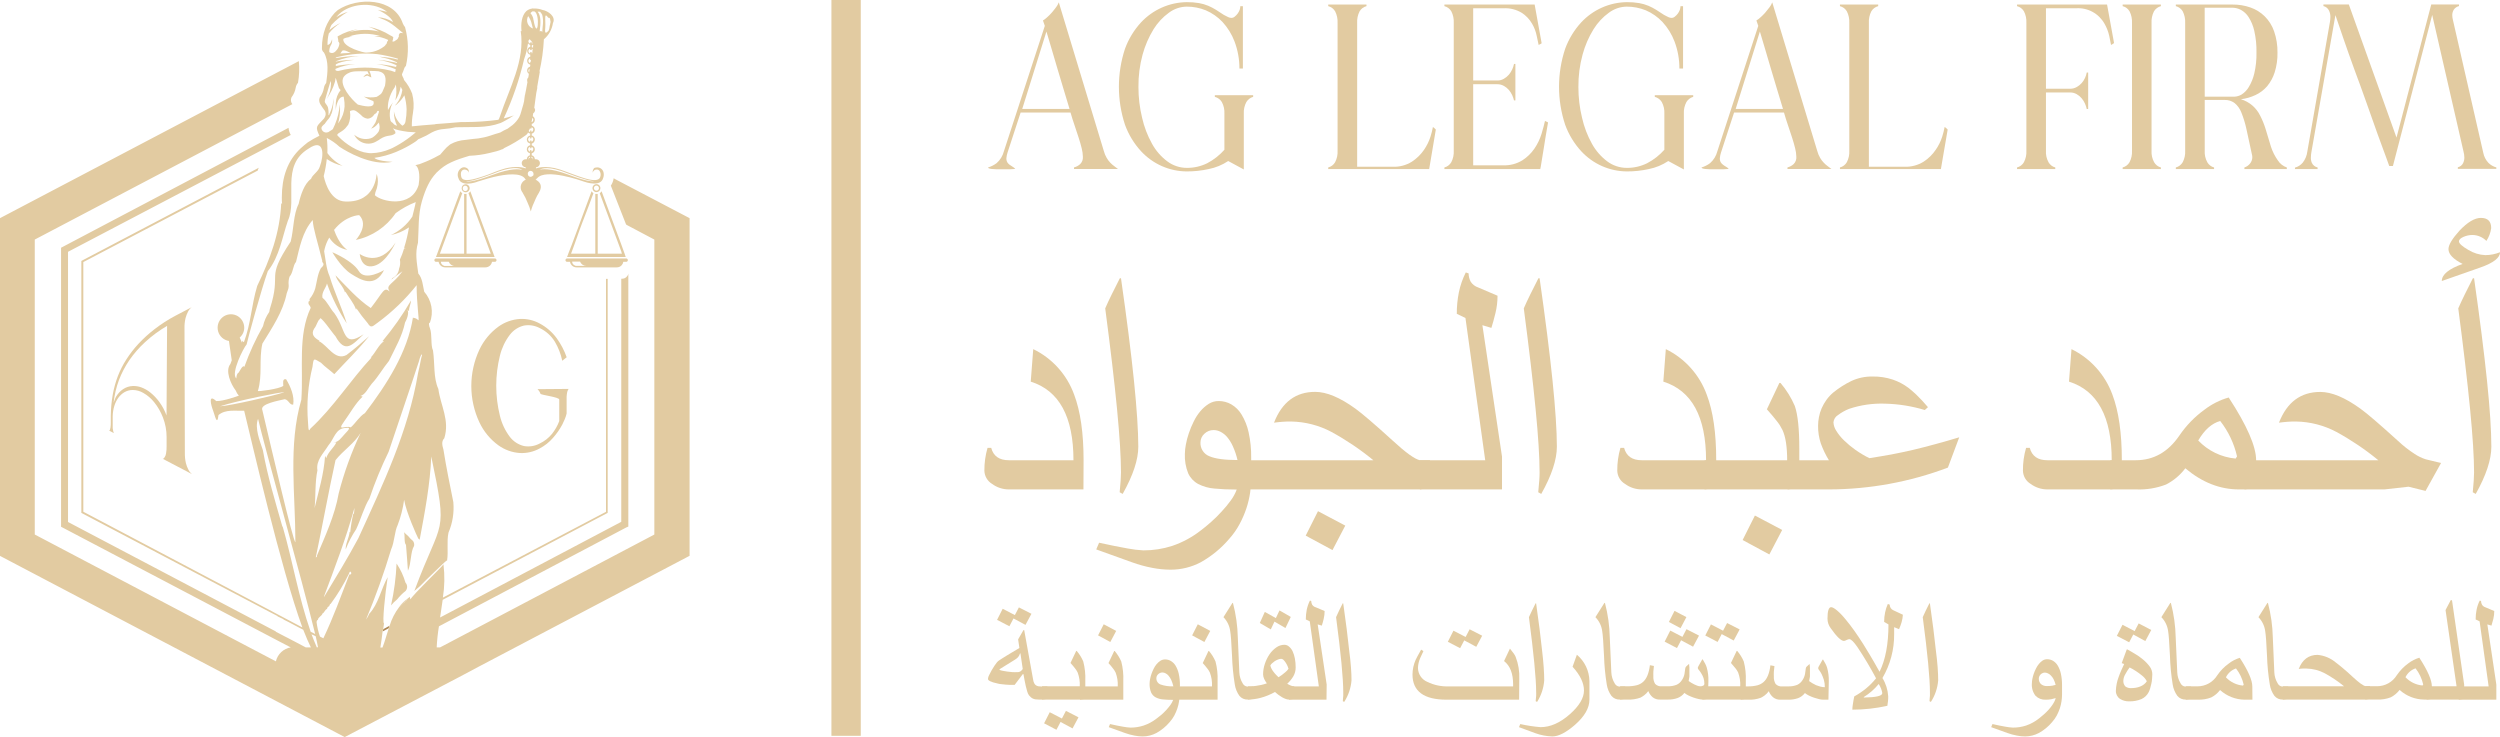 <svg width="234" height="69" viewBox="0 0 234 69" fill="none" xmlns="http://www.w3.org/2000/svg">
<g clip-path="url(#clip0_101_104)">
<path d="M35.876 58.891C35.849 58.943 35.849 59.022 35.822 59.102L36.378 58.808L36.46 58.569L35.876 58.891Z" fill="#AE8857"/>
<path d="M57.625 16.792L57.439 16.685C57.404 16.933 57.314 17.17 57.175 17.377L58.599 21.008L58.678 21.063L61.246 22.423V50.034L41.19 60.597H40.874C40.906 59.936 40.976 59.277 41.084 58.624L58.627 49.366L58.812 49.287V25.611C58.799 25.712 58.752 25.806 58.678 25.877C58.624 25.944 58.556 25.998 58.478 26.035C58.4 26.071 58.315 26.09 58.229 26.088H58.15V48.844L41.193 57.797C41.272 57.236 41.351 56.703 41.434 56.143L56.88 48.006V26.102H56.722V47.906L41.454 55.935C41.616 54.904 41.635 53.856 41.509 52.82C41.482 52.955 38.65 55.648 38.42 56.101C38.389 56.025 38.37 55.944 38.365 55.862C38.286 55.914 38.234 55.97 38.156 56.022C38.141 56.036 38.131 56.056 38.128 56.077C38.101 56.077 38.101 56.101 38.077 56.129C38.062 56.143 38.053 56.161 38.049 56.181C38.022 56.181 38.022 56.209 37.998 56.209C37.951 56.277 37.897 56.339 37.836 56.395C37.812 56.423 37.785 56.423 37.757 56.447C37.627 56.582 37.493 56.69 37.363 56.821C36.96 57.349 36.655 57.946 36.463 58.583L36.381 58.822C36.196 59.382 36.038 59.998 35.801 60.611H35.602C35.681 60.102 35.76 59.597 35.811 59.116C35.839 59.036 35.839 58.956 35.866 58.904L35.945 58.344C35.76 58.368 36.051 55.516 36.288 54.021C35.681 55.087 35.416 56.555 34.572 57.437C34.489 57.636 34.383 57.824 34.256 57.998C35.154 55.849 35.94 53.654 36.611 51.422C36.927 50.73 36.927 49.743 37.218 49.155C37.512 48.39 37.716 47.594 37.826 46.781C38.011 47.93 39.045 50.221 39.151 50.408C39.175 50.436 39.23 50.463 39.281 50.515C39.759 47.954 40.26 45.369 40.366 42.725C41.955 50.339 41.372 48.328 38.78 55.319L39.336 54.838L39.892 54.277C40.606 53.585 41.742 52.492 41.77 52.492C41.797 52.492 41.822 52.464 41.849 52.464C41.979 51.585 41.797 50.702 41.979 49.851C42.364 48.952 42.519 47.971 42.432 46.996C42.113 45.393 41.77 43.767 41.506 42.084C41.399 41.714 41.293 41.313 41.585 41.019C42.113 39.34 41.241 37.977 41.029 36.405C40.551 35.367 40.713 34.031 40.527 32.802C40.287 32.297 40.472 31.335 40.236 30.695C40.181 30.615 40.078 30.162 40.236 30.214C40.42 29.727 40.468 29.198 40.375 28.686C40.281 28.173 40.05 27.696 39.707 27.306C39.573 26.722 39.546 26.054 39.151 25.6C39.017 24.562 38.832 23.707 39.124 22.717C39.203 21.437 39.124 20.077 39.494 18.824C39.837 17.651 40.236 16.823 40.816 16.211C40.871 16.155 40.895 16.104 40.95 16.076C41.319 15.711 41.749 15.413 42.22 15.197C42.449 15.088 42.713 14.981 43.013 14.875C43.304 14.768 43.62 14.688 43.939 14.581C44.582 14.557 45.22 14.468 45.844 14.314C46.081 14.262 46.294 14.21 46.479 14.155C46.66 14.108 46.837 14.045 47.008 13.968V13.996C47.008 13.989 47.011 13.982 47.016 13.976C47.021 13.971 47.028 13.968 47.035 13.968C47.094 13.942 47.148 13.906 47.193 13.861C47.899 13.525 48.572 13.124 49.205 12.663C49.278 12.614 49.341 12.55 49.39 12.476C49.39 12.449 49.414 12.421 49.414 12.393C49.47 12.454 49.546 12.492 49.627 12.501V12.688C49.538 12.701 49.458 12.746 49.4 12.815C49.342 12.884 49.31 12.971 49.311 13.061C49.313 13.148 49.34 13.233 49.39 13.304C49.456 13.368 49.538 13.413 49.627 13.435V13.594C49.538 13.608 49.458 13.653 49.4 13.722C49.342 13.79 49.31 13.878 49.311 13.968C49.307 14.012 49.313 14.056 49.326 14.097C49.34 14.139 49.361 14.178 49.39 14.21C49.441 14.279 49.516 14.326 49.599 14.342V14.536C49.516 14.556 49.442 14.603 49.39 14.671C49.337 14.739 49.31 14.823 49.311 14.909H49.205C49.156 14.908 49.107 14.917 49.061 14.935C49.016 14.953 48.974 14.981 48.94 15.016C48.905 15.051 48.877 15.093 48.859 15.139C48.841 15.185 48.833 15.234 48.834 15.283C48.836 15.382 48.876 15.476 48.945 15.546C49.014 15.615 49.107 15.655 49.205 15.657V15.764C48.923 15.666 48.627 15.621 48.33 15.629C47.862 15.634 47.398 15.715 46.956 15.868C46.586 15.976 46.16 16.162 45.738 16.325C45.446 16.429 45.154 16.536 44.866 16.616C44.018 16.882 43.277 17.017 43.17 16.536C43.064 16.055 43.249 15.896 43.462 15.868C43.541 15.868 43.619 15.887 43.688 15.925C43.758 15.962 43.817 16.016 43.86 16.083C43.88 16.134 43.888 16.188 43.884 16.242V16.11C43.896 16.016 43.873 15.921 43.82 15.843C43.767 15.765 43.687 15.708 43.596 15.685C43.526 15.659 43.451 15.65 43.377 15.659C43.303 15.668 43.232 15.695 43.17 15.737C43.024 15.836 42.918 15.984 42.869 16.155C42.821 16.326 42.834 16.509 42.906 16.671C43.147 17.523 44.495 17.097 44.732 16.989C44.787 16.989 44.969 16.91 45.261 16.83C45.553 16.751 45.844 16.643 46.215 16.564C47.351 16.297 48.807 16.11 49.177 16.778V16.803H49.256C49.145 16.839 49.044 16.901 48.96 16.983C48.877 17.066 48.813 17.167 48.775 17.278C48.737 17.389 48.724 17.508 48.74 17.625C48.755 17.742 48.796 17.854 48.861 17.952C48.886 17.976 48.913 18.004 48.913 18.031C49.103 18.334 49.263 18.655 49.39 18.99C49.511 19.248 49.609 19.517 49.682 19.793C49.732 19.603 49.793 19.416 49.864 19.232C49.946 19.07 50.025 18.858 50.132 18.616C50.222 18.413 50.327 18.218 50.447 18.031C50.846 17.363 50.502 16.993 50.104 16.803H50.183V16.778C50.211 16.751 50.234 16.695 50.289 16.671C51.11 15.737 54.408 16.91 54.628 16.989C54.848 17.069 56.214 17.523 56.454 16.671C56.509 16.527 56.526 16.371 56.506 16.218C56.498 16.131 56.471 16.047 56.428 15.971C56.385 15.896 56.327 15.83 56.256 15.78C56.186 15.729 56.105 15.694 56.021 15.678C55.936 15.662 55.848 15.664 55.764 15.685C55.708 15.685 55.653 15.704 55.606 15.737C55.558 15.795 55.521 15.863 55.499 15.936C55.476 16.009 55.468 16.086 55.476 16.162C55.496 16.074 55.546 15.995 55.619 15.941C55.691 15.887 55.781 15.861 55.871 15.868C55.925 15.867 55.98 15.882 56.026 15.911C56.073 15.94 56.111 15.981 56.135 16.031C56.18 16.106 56.208 16.19 56.218 16.277C56.227 16.365 56.218 16.453 56.19 16.536C55.977 17.391 53.808 16.325 52.414 15.868C51.021 15.411 50.166 15.764 50.166 15.764V15.657C50.264 15.655 50.357 15.615 50.426 15.546C50.495 15.476 50.535 15.382 50.537 15.283C50.538 15.234 50.529 15.185 50.511 15.139C50.493 15.093 50.466 15.051 50.431 15.016C50.397 14.981 50.355 14.953 50.309 14.935C50.264 14.917 50.215 14.908 50.166 14.909H50.059C50.061 14.823 50.033 14.739 49.981 14.671C49.928 14.603 49.854 14.556 49.771 14.536V14.349C49.854 14.329 49.928 14.281 49.981 14.213C50.033 14.145 50.061 14.061 50.059 13.975C50.059 13.889 50.031 13.806 49.98 13.736C49.922 13.676 49.85 13.63 49.771 13.601V13.442C49.853 13.419 49.925 13.37 49.977 13.303C50.028 13.236 50.057 13.154 50.059 13.068C50.063 13.025 50.059 12.982 50.045 12.941C50.031 12.899 50.01 12.862 49.98 12.829C49.959 12.792 49.929 12.76 49.892 12.736C49.856 12.713 49.814 12.698 49.771 12.695V12.508C49.855 12.489 49.929 12.441 49.981 12.373C50.034 12.305 50.062 12.22 50.059 12.134C50.059 12.048 50.031 11.964 49.98 11.895C49.921 11.836 49.85 11.79 49.771 11.76V11.601C49.853 11.578 49.925 11.529 49.977 11.462C50.028 11.395 50.057 11.312 50.059 11.227C50.063 11.158 50.047 11.089 50.015 11.028C49.982 10.967 49.933 10.916 49.874 10.881V10.853L49.902 10.615C49.956 10.58 50.001 10.532 50.033 10.476C50.065 10.42 50.084 10.357 50.087 10.293C50.078 10.217 50.05 10.145 50.008 10.082L50.193 8.721L50.3 8.188H50.272L50.537 6.666L50.485 6.721C50.716 5.722 50.858 4.704 50.907 3.679C51.366 3.295 51.668 2.754 51.755 2.16C52.071 1.544 51.278 1.011 50.777 0.931C50.548 0.843 50.305 0.798 50.059 0.796H49.902C49.902 0.772 49.874 0.772 49.874 0.772L49.85 0.796C49.636 0.815 49.432 0.9 49.267 1.038C48.817 1.464 48.738 2.263 48.817 2.931C48.807 2.921 48.794 2.913 48.781 2.908C48.767 2.903 48.752 2.902 48.738 2.904C49.16 5.652 47.681 8.24 46.806 10.864C46.782 10.919 46.754 10.999 46.727 11.078C46.699 11.158 46.675 11.158 46.648 11.213C45.623 11.35 44.592 11.42 43.558 11.424H43.153C42.467 11.48 41.619 11.559 40.799 11.611C40.744 11.611 40.72 11.639 40.692 11.639C39.899 11.691 39.13 11.771 38.547 11.826C38.544 11.406 38.58 10.986 38.653 10.573C38.761 9.969 38.733 9.348 38.574 8.756C38.394 8.288 38.135 7.855 37.809 7.476C37.809 7.289 37.545 7.05 37.648 6.891C37.721 6.735 37.783 6.574 37.833 6.41C37.86 6.315 37.917 6.231 37.994 6.171C38.266 4.972 38.237 3.725 37.912 2.54C37.825 2.437 37.754 2.32 37.703 2.194C36.882 -0.228 33.47 -0.287 31.617 0.941C31.514 1.024 31.416 1.113 31.325 1.208C30.949 1.62 30.653 2.101 30.453 2.623C30.239 3.212 30.131 3.834 30.134 4.461V4.596C30.153 4.722 30.219 4.836 30.319 4.914C30.796 5.742 30.663 6.811 30.532 7.77C30.42 7.898 30.347 8.055 30.319 8.223C30.265 8.554 30.129 8.866 29.924 9.13C29.739 9.583 30.11 9.933 30.319 10.251C30.408 10.346 30.464 10.468 30.478 10.598C30.492 10.728 30.464 10.859 30.398 10.971C30.375 11.03 30.34 11.085 30.295 11.13C29.633 11.854 29.475 11.798 29.897 12.705C29.523 12.888 29.161 13.094 28.812 13.321C28.572 13.504 28.363 13.691 28.15 13.878C26.907 15.027 26.379 16.602 26.379 18.467C26.375 18.681 26.383 18.895 26.403 19.108C26.379 19.08 26.351 19.028 26.324 19C26.193 21.828 25.294 24.23 24.076 26.763C23.519 28.604 23.495 30.259 22.833 32.02C22.778 32.02 22.754 31.965 22.699 31.885C22.687 31.949 22.67 32.011 22.648 32.072L22.435 31.595C22.57 31.48 22.678 31.337 22.752 31.176C22.825 31.014 22.863 30.838 22.86 30.66C22.858 30.42 22.788 30.186 22.658 29.985C22.528 29.784 22.344 29.624 22.127 29.525C21.91 29.427 21.669 29.393 21.434 29.428C21.198 29.462 20.977 29.565 20.798 29.722C20.618 29.879 20.486 30.085 20.419 30.316C20.352 30.546 20.352 30.791 20.418 31.021C20.484 31.252 20.615 31.458 20.794 31.616C20.973 31.774 21.194 31.877 21.429 31.913L21.693 33.727C21.642 33.861 21.59 33.993 21.563 34.073C21.058 34.689 21.59 35.941 22.064 36.554C22.13 36.732 22.229 36.895 22.356 37.035C22.277 37.063 20.9 37.568 20.238 37.54C19.445 36.796 19.764 37.969 19.95 38.447C20.08 38.741 20.32 39.998 20.451 38.849C21.113 38.288 22.04 38.475 22.854 38.447C23.513 41.115 26.286 53.229 28.301 58.725L28.143 58.645L27.086 58.084L26.478 57.762L25.922 57.468L25.074 57.015L7.799 47.899V24.531L24.124 15.965C24.141 15.871 24.176 15.78 24.227 15.699L7.613 24.424V48.006L25.153 57.236L25.974 57.662V57.69L26.53 57.956V57.984L27.007 58.223L28.064 58.783L28.383 58.943C28.648 59.611 28.884 60.171 29.097 60.597H28.62L27.508 60.009L27.402 59.957L26.952 59.718L26.581 59.531L25.816 59.13V59.102L6.367 48.858V23.569L27.216 12.632C27.099 12.428 27.028 12.2 27.007 11.964L5.715 23.188V49.304L26.221 60.081L26.986 60.479L27.144 60.562V60.566L27.223 60.593C26.887 60.647 26.575 60.8 26.326 61.033C26.076 61.266 25.901 61.568 25.823 61.902L23.89 60.888L3.254 50.031V22.423L27.364 9.749C27.292 9.661 27.247 9.554 27.233 9.441C27.219 9.327 27.237 9.212 27.285 9.109C27.489 8.845 27.625 8.533 27.68 8.202C27.707 8.034 27.781 7.877 27.892 7.749C28.011 7.08 28.037 6.397 27.971 5.721L0 20.419V52.031L32.265 68.99L43.404 63.148L44.859 62.372L64.545 52.024V20.419L57.625 16.792ZM48.841 15.886C48.601 15.834 47.811 15.726 46.194 16.339L45.958 16.419C45.638 16.553 45.347 16.633 45.11 16.713C43.998 17.059 43.682 17.007 43.627 16.927C43.654 16.955 43.919 17.035 45 16.661C45.24 16.581 45.529 16.498 45.848 16.367C45.978 16.315 46.085 16.287 46.218 16.232C47.568 15.674 48.278 15.699 48.621 15.778C48.727 15.801 48.827 15.847 48.913 15.913C48.893 15.896 48.867 15.886 48.841 15.886ZM53.152 16.232C54.741 16.848 55.376 16.955 55.613 16.955C55.376 17.007 54.714 16.927 53.18 16.339C51.463 15.699 50.691 15.834 50.509 15.886C50.705 15.778 51.326 15.488 53.152 16.232ZM51.326 1.668C51.539 1.613 51.487 1.935 51.539 2.066C51.511 2.066 51.487 2.388 51.46 2.388C51.408 2.841 51.326 2.893 51.326 2.893C50.959 3.295 51.01 2.893 51.038 2.575C51.089 1.907 50.876 1.038 51.326 1.668ZM38.997 26.691C38.997 28.476 39.264 30.023 39.158 29.971C39.13 29.971 39.13 29.971 39.13 29.944C39.034 29.853 38.916 29.788 38.787 29.757C38.766 29.76 38.747 29.77 38.732 29.785L38.653 29.705C38.152 32.958 36.192 36 34.157 38.669C33.652 38.963 33.285 39.603 32.835 40.001C32.303 39.79 31.51 40.43 32.197 39.468C32.78 38.669 33.257 37.762 33.944 37.122C33.878 37.09 33.807 37.072 33.734 37.066C34.208 36.935 34.472 36.294 34.792 35.921C35.399 35.28 35.849 34.453 36.405 33.785C36.989 32.584 37.648 31.466 37.912 30.186C38.046 29.971 38.362 29.224 38.097 28.957C38.164 29.003 38.227 29.057 38.283 29.117C38.283 28.691 38.468 28.452 38.468 28.13C37.687 29.474 36.794 30.747 35.797 31.937H35.945C35.444 32.259 35.152 33.007 34.703 33.46H34.782C32.797 35.592 31.212 38.129 29.042 40.129C28.829 40.61 28.857 39.703 28.829 39.517C28.687 37.775 28.83 36.021 29.252 34.325C29.358 33.446 29.358 33.553 30.045 33.951C30.364 34.297 30.947 34.699 31.291 35.021C32.375 33.844 33.539 32.726 34.545 31.47C33.882 32.058 33.172 32.671 32.427 33.232C31.342 33.792 30.68 32.325 29.835 31.923C29.863 31.923 29.887 31.899 29.914 31.899C29.437 31.633 29.066 31.311 29.41 30.75C29.65 30.484 29.729 29.978 29.942 29.871C29.914 29.39 31.157 31.231 31.397 31.47C32.32 33.152 32.983 32.273 34.04 31.283C32.032 32.619 32.454 30.913 31.294 29.31C30.896 28.885 30.632 28.217 30.182 27.871C30.076 27.362 30.525 26.936 30.604 26.535C31.067 27.853 31.689 29.108 32.458 30.273C31.98 28.75 31.294 27.338 30.844 25.843C30.525 25.123 30.474 24.244 30.34 23.52C30.402 23.179 30.509 22.847 30.659 22.534C30.707 22.433 30.759 22.335 30.817 22.24C31.005 22.538 31.253 22.795 31.544 22.992C31.835 23.19 32.164 23.325 32.509 23.389C32.351 23.282 31.744 22.856 31.267 21.52C32.351 20.16 33.621 20.136 33.621 20.136C34.575 21.098 33.306 22.458 33.306 22.458C34.823 22.14 36.159 21.242 37.033 19.952C37.612 19.524 38.244 19.175 38.914 18.914C38.835 19.367 38.701 19.821 38.595 20.274C38.095 21.027 37.399 21.625 36.584 22.004C37.19 21.877 37.766 21.633 38.279 21.285C38.175 21.926 38.025 22.558 37.83 23.178L37.987 23.337C37.932 23.313 37.881 23.257 37.83 23.233C37.724 23.598 37.591 23.954 37.431 24.299C37.485 24.586 37.458 24.882 37.352 25.154C37.331 25.343 37.261 25.524 37.15 25.678C37.039 25.832 36.89 25.954 36.717 26.033C36.684 26.073 36.657 26.119 36.638 26.168C36.968 25.892 37.312 25.633 37.668 25.393C36.796 26.645 36.028 26.645 36.48 27.286C35.925 26.808 35.897 27.313 34.706 28.833C33.463 28.006 32.43 26.808 31.401 25.766C31.582 26.379 32.138 26.78 32.3 27.393C32.296 27.356 32.305 27.318 32.324 27.286C32.643 27.846 33.12 28.355 33.33 28.995C33.33 28.968 33.357 28.888 33.357 28.86C33.681 29.344 34.034 29.806 34.414 30.245C34.757 30.83 34.943 30.459 35.368 30.189C36.726 29.19 37.946 28.014 38.997 26.691ZM31.483 41.417C31.218 41.95 30.717 42.296 30.532 42.884C30.505 42.804 30.453 42.749 30.426 42.669C30.319 44.376 29.818 45.978 29.447 47.553C29.554 46.483 29.475 45.099 29.712 44.03C29.554 43.095 30.268 42.455 30.741 41.683C31.27 41.095 31.4 40.081 32.355 40.056C32.99 39.949 32.485 40.375 32.276 40.617C31.933 40.987 31.692 41.389 31.215 41.417H31.483ZM31.404 43.071C32.118 42.164 33.178 41.496 33.759 40.51C32.891 42.332 32.201 44.236 31.699 46.193C31.356 48.193 30.402 50.273 29.664 52.007C29.67 52.025 29.672 52.044 29.67 52.062C29.668 52.081 29.662 52.099 29.651 52.114C29.641 52.13 29.627 52.143 29.61 52.152C29.594 52.161 29.576 52.166 29.557 52.166C30.189 49.179 30.745 46.058 31.404 43.071ZM28.205 37.416C26.959 41.683 27.649 46.245 27.649 50.754C27.436 50.699 25.479 42.296 24.559 38.402C24.268 37.79 26.145 37.495 26.65 37.364C27.021 37.419 27.099 37.925 27.443 37.873C27.577 37.097 27.206 36.191 26.78 35.498C26.41 35.415 26.516 35.872 26.516 36.111C26.2 36.405 24.113 36.672 24.137 36.592C24.587 35.125 24.216 33.681 24.559 32.162C25.459 30.695 26.492 29.175 26.835 27.466L26.993 27.012V26.995C27.017 26.899 27.026 26.8 27.021 26.701C26.988 26.432 27.015 26.159 27.099 25.901C27.443 25.528 27.415 24.832 27.707 24.517C28.05 23.157 28.291 21.717 29.269 20.596C29.32 21.447 29.691 22.489 30.168 24.437C30.062 24.569 30.566 24.648 30.034 25.102C29.718 25.663 29.667 26.358 29.506 26.998C29.4 27.361 29.22 27.697 28.977 27.985C28.95 28.064 29.056 28.199 28.898 28.199C28.792 28.518 29.005 28.518 29.084 28.812C27.858 31.411 28.414 34.453 28.205 37.416ZM49.486 14.792C49.491 14.763 49.503 14.736 49.521 14.713C49.539 14.69 49.562 14.672 49.589 14.66V14.74C49.589 14.764 49.617 14.764 49.617 14.792H49.486V14.899H49.431C49.43 14.876 49.437 14.853 49.45 14.833C49.462 14.814 49.481 14.799 49.503 14.792H49.486ZM49.881 16.446C49.826 16.506 49.752 16.544 49.672 16.553C49.601 16.553 49.534 16.526 49.483 16.476C49.433 16.426 49.405 16.358 49.404 16.287V16.207C49.415 16.145 49.449 16.089 49.498 16.05C49.547 16.01 49.609 15.99 49.672 15.993C49.708 15.994 49.744 16.003 49.778 16.018C49.811 16.034 49.841 16.056 49.865 16.084C49.89 16.111 49.909 16.143 49.921 16.178C49.933 16.213 49.938 16.25 49.936 16.287C49.942 16.315 49.941 16.343 49.935 16.371C49.928 16.398 49.916 16.424 49.898 16.446H49.881ZM49.853 14.792C49.872 14.802 49.888 14.818 49.897 14.837C49.907 14.856 49.911 14.878 49.908 14.899H49.853V14.792H49.723C49.723 14.764 49.751 14.764 49.751 14.74V14.66C49.781 14.669 49.808 14.686 49.829 14.709C49.85 14.732 49.864 14.761 49.871 14.792H49.853ZM49.908 13.965C49.904 14.015 49.887 14.063 49.859 14.105C49.832 14.148 49.794 14.182 49.751 14.207V14.124C49.752 14.113 49.75 14.102 49.747 14.092C49.743 14.082 49.737 14.073 49.73 14.065C49.722 14.058 49.713 14.052 49.703 14.048C49.693 14.045 49.682 14.043 49.672 14.044C49.651 14.045 49.631 14.054 49.615 14.068C49.6 14.083 49.591 14.103 49.589 14.124V14.207C49.545 14.182 49.508 14.148 49.481 14.105C49.453 14.063 49.436 14.015 49.431 13.965C49.433 13.913 49.453 13.864 49.486 13.826C49.52 13.787 49.566 13.762 49.617 13.754V13.806C49.617 13.857 49.644 13.885 49.672 13.885C49.682 13.886 49.693 13.885 49.703 13.881C49.713 13.878 49.722 13.872 49.73 13.864C49.737 13.857 49.743 13.847 49.747 13.837C49.75 13.827 49.752 13.816 49.751 13.806V13.754C49.799 13.764 49.842 13.791 49.874 13.829C49.906 13.867 49.924 13.915 49.926 13.965H49.908ZM49.908 13.058C49.907 13.106 49.891 13.152 49.863 13.19C49.834 13.228 49.795 13.257 49.751 13.273V13.193C49.751 13.165 49.723 13.138 49.672 13.138C49.657 13.138 49.644 13.145 49.634 13.155C49.624 13.165 49.617 13.178 49.617 13.193V13.273C49.566 13.263 49.52 13.237 49.487 13.198C49.453 13.159 49.434 13.11 49.431 13.058C49.432 13.003 49.451 12.95 49.484 12.907C49.518 12.864 49.564 12.833 49.617 12.819V12.899C49.617 12.926 49.644 12.978 49.672 12.978C49.692 12.977 49.711 12.968 49.726 12.953C49.74 12.939 49.749 12.919 49.751 12.899V12.805C49.802 12.823 49.847 12.858 49.879 12.903C49.91 12.948 49.926 13.003 49.926 13.058H49.908ZM49.908 12.123C49.907 12.175 49.892 12.225 49.864 12.268C49.836 12.31 49.797 12.344 49.751 12.366V12.286C49.752 12.275 49.751 12.264 49.748 12.253C49.745 12.243 49.739 12.233 49.731 12.225C49.724 12.217 49.714 12.211 49.704 12.207C49.694 12.203 49.683 12.202 49.672 12.203C49.644 12.203 49.617 12.231 49.617 12.286V12.366C49.563 12.345 49.517 12.307 49.486 12.258C49.538 12.179 49.565 12.072 49.617 11.992C49.618 12.006 49.624 12.019 49.634 12.029C49.644 12.039 49.658 12.044 49.672 12.044C49.723 12.044 49.751 12.02 49.751 11.992V11.912C49.797 11.923 49.839 11.948 49.87 11.984C49.902 12.02 49.921 12.065 49.926 12.113L49.908 12.123ZM49.51 6.763C49.478 6.715 49.461 6.66 49.459 6.603C49.462 6.566 49.474 6.531 49.492 6.498C49.511 6.466 49.535 6.438 49.565 6.417C49.555 6.548 49.555 6.655 49.528 6.763H49.51ZM49.696 5.617C49.696 5.669 49.672 5.721 49.672 5.776C49.672 5.832 49.617 5.804 49.617 5.856V5.908C49.572 5.894 49.532 5.866 49.504 5.828C49.475 5.79 49.46 5.744 49.459 5.697C49.464 5.646 49.481 5.598 49.508 5.556C49.536 5.514 49.573 5.479 49.617 5.454V5.537C49.615 5.55 49.616 5.563 49.62 5.575C49.625 5.586 49.632 5.597 49.642 5.605C49.652 5.613 49.663 5.618 49.676 5.62C49.688 5.623 49.701 5.621 49.713 5.617H49.696ZM49.908 11.217C49.911 11.266 49.897 11.314 49.868 11.353C49.839 11.392 49.798 11.42 49.751 11.431C49.784 11.299 49.81 11.165 49.83 11.03C49.858 11.052 49.881 11.081 49.898 11.113C49.914 11.145 49.924 11.181 49.926 11.217H49.908ZM49.802 4.987L49.775 5.011V4.932C49.769 4.913 49.759 4.895 49.745 4.881C49.732 4.868 49.715 4.857 49.696 4.852C49.672 4.852 49.617 4.904 49.617 4.932V5.011C49.57 4.991 49.531 4.958 49.503 4.916C49.475 4.873 49.459 4.824 49.459 4.773C49.46 4.725 49.476 4.679 49.505 4.64C49.533 4.602 49.572 4.573 49.617 4.558V4.638C49.617 4.665 49.672 4.693 49.696 4.693C49.72 4.693 49.775 4.665 49.775 4.638V4.558C49.802 4.558 49.83 4.586 49.853 4.613C49.833 4.733 49.821 4.855 49.819 4.977L49.802 4.987ZM49.696 3.949C49.675 3.95 49.656 3.959 49.642 3.974C49.627 3.989 49.618 4.008 49.617 4.028V4.08C49.572 4.067 49.532 4.039 49.504 4.001C49.475 3.963 49.46 3.917 49.459 3.869C49.459 3.832 49.469 3.795 49.488 3.762C49.507 3.729 49.533 3.702 49.565 3.682C49.589 3.682 49.617 3.682 49.617 3.71C49.618 3.731 49.627 3.75 49.642 3.765C49.656 3.779 49.675 3.788 49.696 3.79C49.764 3.868 49.818 3.958 49.853 4.056C49.83 4.056 49.802 4.08 49.775 4.08V4.028C49.777 4.008 49.772 3.987 49.761 3.97C49.749 3.953 49.732 3.941 49.713 3.935L49.696 3.949ZM49.881 4.454C49.848 4.437 49.812 4.429 49.775 4.43V4.243C49.815 4.236 49.852 4.217 49.881 4.188C49.908 4.215 49.908 4.215 49.908 4.243C49.893 4.308 49.89 4.374 49.898 4.44L49.881 4.454ZM50.568 1.121C50.641 1.201 50.703 1.291 50.753 1.388C50.911 2 50.777 2.454 50.753 3.014C50.725 2.907 50.646 2.883 50.513 2.935C50.619 2.163 50.647 1.495 50.327 1.094C50.454 1.08 50.509 1.107 50.588 1.107L50.568 1.121ZM49.881 1.066H50.018C50.598 1.308 50.31 3.977 49.939 1.869C49.917 1.828 49.908 1.781 49.912 1.734C49.865 1.546 49.775 1.373 49.648 1.229C49.714 1.145 49.8 1.08 49.898 1.038L49.881 1.066ZM49.431 1.495C49.602 1.723 49.72 1.987 49.775 2.267C49.802 2.402 49.853 2.533 49.881 2.668C49.767 2.63 49.663 2.566 49.576 2.481C49.49 2.397 49.423 2.294 49.382 2.18C49.34 2.066 49.325 1.944 49.336 1.823C49.348 1.702 49.386 1.585 49.449 1.481L49.431 1.495ZM39.343 12.951C39.719 12.794 40.082 12.606 40.428 12.39C40.789 12.203 41.186 12.095 41.592 12.072C41.947 12.046 42.301 11.993 42.649 11.912C44.211 11.857 45.48 12.02 46.857 11.511C46.963 11.459 47.094 11.404 47.228 11.324C47.548 11.16 47.857 10.972 48.151 10.763C48.127 10.791 48.072 10.791 48.048 10.819C47.756 10.923 47.465 11.006 47.149 11.085C47.976 9.312 48.614 7.456 49.054 5.548C49.231 5.065 49.354 4.563 49.421 4.053C49.472 4.129 49.547 4.186 49.634 4.215V4.375C49.552 4.397 49.48 4.446 49.427 4.513C49.375 4.58 49.345 4.663 49.342 4.748C49.341 4.835 49.369 4.919 49.422 4.987C49.475 5.056 49.55 5.103 49.634 5.122V5.309C49.55 5.328 49.475 5.376 49.422 5.444C49.369 5.512 49.341 5.596 49.342 5.683C49.34 5.769 49.368 5.854 49.421 5.922C49.482 5.981 49.554 6.027 49.634 6.057C49.638 6.12 49.629 6.184 49.606 6.243C49.53 6.262 49.461 6.306 49.413 6.369C49.365 6.432 49.34 6.51 49.342 6.59C49.338 6.652 49.35 6.715 49.379 6.771C49.407 6.827 49.45 6.875 49.503 6.908C49.476 7.043 49.476 7.15 49.449 7.254C49.411 7.287 49.382 7.329 49.363 7.376C49.344 7.423 49.337 7.474 49.342 7.524C49.339 7.578 49.348 7.633 49.37 7.683C49.263 8.244 49.212 8.59 49.157 8.805C49.158 8.819 49.157 8.833 49.153 8.847C49.149 8.86 49.142 8.873 49.133 8.884C49.133 8.964 49.105 9.016 49.105 9.071C49.078 9.203 49.078 9.337 49.054 9.469C49.007 9.703 48.945 9.935 48.868 10.161C48.841 10.265 48.813 10.372 48.786 10.452C48.742 10.628 48.68 10.798 48.601 10.961C48.437 11.246 48.223 11.5 47.969 11.708C47.835 11.816 47.701 11.895 47.571 12.002C47.544 12.027 47.516 12.054 47.492 12.054C47.264 12.154 47.042 12.27 46.83 12.4C46.699 12.456 46.538 12.48 46.38 12.535C46.037 12.643 45.693 12.774 45.323 12.854C44.957 12.938 44.585 12.991 44.211 13.013C43.946 13.041 43.733 13.068 43.548 13.096C43.067 13.127 42.599 13.263 42.175 13.494L42.096 13.549C41.89 13.704 41.704 13.883 41.54 14.082C41.437 14.19 41.331 14.321 41.197 14.48L41.039 14.56C40.538 14.842 40.016 15.084 39.477 15.283C39.426 15.308 39.347 15.335 39.268 15.363L38.949 15.443H38.87C39.347 15.761 39.268 16.827 39.185 17.308C38.499 19.551 35.667 18.858 35.087 18.27L35.138 18.004C35.588 16.938 35.245 16.273 35.245 16.273C35.245 16.273 35.217 18.966 32.334 18.862C31.013 18.834 30.48 17.311 30.299 16.484C30.433 15.959 30.529 15.425 30.587 14.885C31.039 15.187 31.541 15.403 32.07 15.526C31.504 15.249 31.013 14.837 30.642 14.325C30.663 13.853 30.644 13.381 30.587 12.913C31.02 13.131 31.421 13.409 31.778 13.74C31.778 13.74 33.944 15.228 35.945 15.228C36.212 15.229 36.479 15.202 36.741 15.148C35.207 15.069 35.046 14.775 35.046 14.775C35.746 14.676 36.431 14.489 37.085 14.217C37.136 14.19 37.215 14.162 37.27 14.134C37.775 13.918 38.262 13.66 38.725 13.363C38.89 13.268 39.041 13.152 39.175 13.016C39.158 13.03 39.237 13.006 39.343 12.951ZM38.918 12.39C38.839 12.445 38.76 12.525 38.681 12.577C38.495 12.74 38.283 12.899 38.097 13.03C37.661 13.341 37.203 13.618 36.724 13.857C36.669 13.885 36.59 13.913 36.539 13.937C35.979 14.185 35.376 14.321 34.764 14.338C34.64 14.343 34.516 14.334 34.394 14.311C33.522 14.231 32.334 13.484 31.668 12.764C31.297 12.473 32.066 12.445 32.489 11.805C32.531 11.766 32.566 11.72 32.595 11.67C32.772 11.278 32.827 10.841 32.753 10.417C32.777 10.392 32.805 10.372 32.837 10.358C32.869 10.344 32.904 10.337 32.938 10.338C33.23 10.23 33.494 10.525 33.786 10.763C33.945 10.958 34.173 11.082 34.421 11.11C34.531 11.1 34.638 11.066 34.733 11.011C34.829 10.956 34.913 10.881 34.977 10.791C34.997 10.751 35.024 10.715 35.056 10.684C35.135 10.632 35.241 10.604 35.269 10.497C35.296 10.39 35.399 10.31 35.478 10.445C35.427 10.604 35.372 10.739 35.348 10.843C35.295 11.062 35.224 11.277 35.135 11.483C35.017 11.68 34.883 11.867 34.737 12.044C34.982 11.96 35.196 11.802 35.348 11.591C35.399 11.563 35.427 11.511 35.478 11.459C35.472 11.531 35.481 11.603 35.506 11.67C35.56 11.895 35.532 12.132 35.427 12.338C35.276 12.549 35.087 12.73 34.871 12.871C34.807 12.894 34.746 12.921 34.685 12.951C34.421 13.026 34.143 13.034 33.875 12.974C33.607 12.913 33.358 12.786 33.151 12.605C33.238 12.789 33.362 12.954 33.515 13.087C33.668 13.221 33.847 13.321 34.041 13.381C34.235 13.441 34.439 13.46 34.64 13.437C34.841 13.414 35.036 13.348 35.211 13.245C35.275 13.214 35.337 13.178 35.396 13.138C35.456 13.114 35.51 13.077 35.554 13.03C36.295 12.553 36.559 12.819 36.985 12.497C36.985 12.491 36.988 12.485 36.992 12.48C36.997 12.476 37.003 12.473 37.009 12.473C37.037 12.231 36.851 12.203 36.8 11.992C36.958 12.151 37.62 12.258 38.173 12.338C38.495 12.366 38.787 12.366 38.918 12.39ZM31.431 6.16V6.029C31.644 5.894 32.118 5.707 33.148 5.603C32.572 5.604 31.997 5.657 31.431 5.762V5.735C32.121 5.448 32.855 5.285 33.601 5.254C32.873 5.245 32.147 5.308 31.431 5.441V5.389C31.483 5.361 31.538 5.361 31.589 5.337C32.809 5.033 34.071 4.942 35.32 5.067C35.974 5.161 36.62 5.304 37.253 5.496L37.225 5.575C36.767 5.449 36.296 5.369 35.822 5.337C35.718 5.337 35.612 5.309 35.506 5.309C35.689 5.363 35.874 5.407 36.062 5.441C36.446 5.534 36.818 5.669 37.174 5.842L37.146 5.894C36.991 5.844 36.831 5.809 36.669 5.79C36.243 5.689 35.809 5.627 35.372 5.603C35.977 5.68 36.566 5.851 37.119 6.108L37.068 6.268C36.47 6.115 35.858 6.025 35.241 6.001C35.86 6.076 36.466 6.238 37.04 6.482L36.989 6.749L36.59 6.614C34.972 6.222 33.283 6.231 31.668 6.641H31.644C31.57 6.646 31.495 6.628 31.431 6.59C31.419 6.58 31.409 6.568 31.403 6.554C31.396 6.541 31.392 6.525 31.392 6.51C31.392 6.495 31.396 6.479 31.403 6.466C31.409 6.452 31.419 6.44 31.431 6.43C32.011 6.184 32.629 6.039 33.257 6.001C32.645 6.008 32.034 6.066 31.431 6.174V6.16ZM32.65 3.416C33.619 3.091 34.665 3.081 35.64 3.388C35.437 3.36 35.231 3.36 35.029 3.388C35.478 3.422 35.918 3.54 36.326 3.734C36.327 3.759 36.323 3.784 36.314 3.807C36.306 3.83 36.292 3.852 36.275 3.869C36.247 3.893 36.22 3.893 36.22 3.921V3.949C36.22 3.997 36.208 4.044 36.185 4.085C36.162 4.127 36.129 4.162 36.089 4.188C36.089 4.215 36.089 4.215 36.062 4.24C36.034 4.264 36.007 4.323 35.955 4.347C35.646 4.583 35.292 4.753 34.915 4.845C34.698 4.896 34.476 4.923 34.253 4.925C34.146 4.953 32.032 4.444 32.135 3.644C32.21 3.599 32.291 3.563 32.375 3.537C32.575 3.488 32.778 3.453 32.983 3.433L32.65 3.416ZM32.887 4.935C32.544 4.987 32.2 4.963 31.857 5.015C31.913 4.907 31.985 4.808 32.07 4.721C32.437 4.683 32.544 4.894 32.887 4.949V4.935ZM32.145 7.23C32.272 7.05 32.447 6.91 32.65 6.828C32.966 6.641 33.549 6.669 34.157 6.669H34.394L34.555 7.015C34.501 6.974 34.437 6.946 34.37 6.936C34.184 6.936 33.999 7.23 33.999 7.23C34.118 7.166 34.242 7.113 34.37 7.071L34.764 7.254C34.731 7.042 34.669 6.836 34.579 6.641C34.862 6.636 35.145 6.645 35.427 6.669C36.168 6.828 36.141 7.389 36.034 8.029C35.797 8.562 35.797 8.721 35.533 8.884C35.443 8.957 35.345 9.02 35.241 9.071C34.846 9.141 34.442 9.132 34.05 9.043C34.335 9.215 34.636 9.358 34.95 9.469C35.19 10.244 33.92 9.898 33.494 9.791C32.887 9.296 31.747 7.991 32.145 7.244V7.23ZM37.661 8.417C37.594 8.895 37.402 9.346 37.105 9.725C37.053 9.77 37.009 9.824 36.975 9.884C37.042 9.848 37.105 9.802 37.16 9.749C37.431 9.512 37.663 9.233 37.847 8.922C37.971 9.348 38.042 9.787 38.059 10.23C38.06 10.615 38.024 10.998 37.953 11.376C37.941 11.461 37.908 11.541 37.857 11.609C37.806 11.678 37.739 11.732 37.661 11.767C37.238 11.429 36.956 10.944 36.868 10.407C36.858 10.877 36.958 11.343 37.16 11.767C37.079 11.753 37.002 11.722 36.933 11.677C36.864 11.631 36.806 11.571 36.762 11.501C36.668 11.46 36.593 11.384 36.553 11.289C36.405 10.71 36.49 10.096 36.789 9.58C36.605 9.801 36.444 10.043 36.312 10.3C36.287 9.987 36.314 9.672 36.391 9.369C36.501 8.937 36.69 8.53 36.947 8.168C36.978 8.077 37.014 7.988 37.054 7.901C37.131 8.397 37.114 8.904 37.002 9.393C37.259 9.007 37.43 8.571 37.503 8.112C37.562 8.21 37.615 8.312 37.661 8.417ZM30.755 3.16C31.066 2.762 31.442 2.42 31.867 2.149C31.495 2.321 31.148 2.545 30.837 2.814C30.88 2.646 30.942 2.485 31.023 2.333C31.471 1.85 31.989 1.437 32.557 1.107C32.172 1.219 31.806 1.39 31.473 1.613C31.603 1.444 31.754 1.291 31.922 1.159C33.113 0.253 35.073 0.201 36.237 1.107C36.079 1.08 35.574 0.948 35.361 0.921C35.76 1.107 36.58 1.533 36.793 2.066C36.362 1.794 35.869 1.638 35.361 1.613C36.264 1.959 36.45 2.014 37.744 3.108C37.428 3.028 37.373 3.136 37.322 3.295C37.337 3.325 37.343 3.359 37.338 3.393C37.333 3.426 37.318 3.458 37.294 3.482C37.277 3.549 37.244 3.61 37.198 3.662C37.152 3.713 37.094 3.752 37.03 3.776C36.978 3.883 36.659 3.963 36.738 3.8C36.793 3.8 36.793 3.482 36.817 3.482C36.739 3.414 36.649 3.36 36.553 3.322C35.922 2.923 35.224 2.642 34.493 2.495C34.831 2.619 35.158 2.77 35.471 2.949C34.538 2.723 33.562 2.751 32.643 3.028C32.916 2.907 33.198 2.809 33.487 2.734C32.844 2.829 32.224 3.047 31.661 3.374H31.61V3.461C31.607 3.515 31.617 3.57 31.637 3.62L31.661 3.783V3.89C31.694 3.914 31.721 3.946 31.739 3.983C31.758 4.02 31.768 4.06 31.768 4.101C31.743 4.294 31.67 4.478 31.555 4.634C31.373 4.876 31.133 5.088 30.817 4.876C30.804 4.611 30.878 4.349 31.026 4.129C31.085 3.985 31.104 3.829 31.081 3.675C31.026 3.89 30.896 4.181 30.656 4.208C30.648 3.855 30.686 3.503 30.769 3.16H30.755ZM30.412 11.563C30.518 11.404 30.597 11.324 30.649 11.245C30.82 11.074 30.947 10.863 31.02 10.632L30.796 10.729C30.769 10.753 30.769 10.781 30.745 10.808V10.753C30.766 10.512 30.747 10.268 30.69 10.033C30.611 9.794 30.398 9.687 30.398 9.472C30.398 9.421 30.426 9.393 30.426 9.341C30.426 9.289 30.663 8.566 30.848 7.898C30.875 7.794 30.93 7.687 30.954 7.579C30.978 7.666 30.988 7.756 30.982 7.846C30.971 8.355 30.825 8.852 30.559 9.286C30.912 8.792 31.18 8.242 31.352 7.659C31.383 7.537 31.401 7.411 31.404 7.285C31.451 7.369 31.487 7.458 31.51 7.552C31.617 7.874 31.696 8.168 31.723 8.244C31.782 8.3 31.835 8.363 31.881 8.431C31.608 8.772 31.45 9.193 31.431 9.632C31.415 9.862 31.415 10.093 31.431 10.324C31.442 10.067 31.495 9.815 31.589 9.576C31.747 9.123 32.015 9.043 32.173 9.043C32.173 9.123 32.197 9.175 32.197 9.23C32.243 9.476 32.262 9.727 32.252 9.978C32.215 10.507 32.032 11.016 31.723 11.445C31.696 11.469 31.668 11.525 31.644 11.549C31.771 11.107 31.834 10.649 31.829 10.189C31.829 10.057 31.802 9.898 31.802 9.763C31.802 9.763 31.775 9.95 31.747 10.244C31.646 10.896 31.441 11.527 31.14 12.113H31.112C31.039 12.175 30.96 12.228 30.875 12.272C30.795 12.348 30.693 12.394 30.584 12.404C30.484 12.416 30.383 12.395 30.297 12.342C30.21 12.289 30.145 12.208 30.11 12.113C30.027 11.885 30.189 11.767 30.426 11.563H30.412ZM22.105 35.412C21.601 34.907 22.792 32.56 23.084 32.238C23.19 31.705 24.484 27.009 25.067 25.382C26.18 23.97 26.416 22.181 26.945 20.662C27.872 18.661 26.231 15.512 28.878 13.913C30.384 12.874 30.333 14.553 29.935 15.591C29.804 16.072 29.248 16.339 29.114 16.74C28.479 17.194 28.136 18.26 27.951 19.087C27.45 20.073 27.501 21.461 27.209 22.61C24.776 26.289 26.416 25.33 25.253 28.93L25.201 29.2C24.921 29.6 24.723 30.053 24.618 30.532C23.924 31.746 23.34 33.02 22.871 34.339C22.74 34.1 22.448 34.713 22.342 34.872C22.143 34.986 22.143 35.228 22.119 35.412H22.105ZM20.595 38.028C22.212 37.495 26.471 36.644 26.602 36.72C25.531 37.066 21.563 37.973 20.609 38.028H20.595ZM26.43 49.287C25.744 46.864 25.057 44.642 24.604 42.136C24.34 41.309 23.811 40.081 24.154 39.202C24.762 41.842 28.201 54.007 29.499 59.344L29.077 59.13C27.937 55.876 27.384 52.488 26.458 49.287H26.43ZM29.657 60.597C29.471 60.171 29.314 59.77 29.156 59.368L29.55 59.555C29.633 59.929 29.712 60.275 29.763 60.569C29.735 60.571 29.707 60.581 29.684 60.597H29.657ZM32.701 53.769C31.881 55.876 31.218 57.742 30.268 59.742L29.948 59.583C29.797 59.151 29.691 58.705 29.633 58.25C29.633 58.115 29.684 58.036 29.763 58.008C29.763 57.769 30.134 57.662 30.185 57.423C30.371 57.344 30.398 57.077 30.611 56.994C30.618 56.913 30.656 56.837 30.717 56.783C30.875 56.783 30.82 56.541 30.954 56.517C31.609 55.628 32.184 54.681 32.67 53.689C32.78 53.208 33.045 53.821 32.729 53.769H32.701ZM30.319 55.845C31.325 53.149 32.379 50.429 33.175 47.539C33.172 47.727 33.154 47.914 33.124 48.1L33.072 48.072C32.935 48.652 32.838 49.24 32.78 49.834L32.725 49.778C32.674 50.367 32.331 50.848 32.355 51.432C32.608 50.765 32.938 50.13 33.336 49.539C33.759 48.633 34.102 47.404 34.579 46.66C35.086 45.163 35.686 43.701 36.378 42.282C37.332 39.402 38.31 36.602 39.209 33.827C39.395 33.079 39.58 33.052 39.474 33.346C39.446 33.346 39.288 34.28 39.13 34.92C38.204 40.416 35.901 45.193 33.546 50.367C32.568 52.194 31.459 54.007 30.347 55.849L30.319 55.845Z" fill="#E2CBA1"/>
<path d="M17.303 42.41C17.297 42.724 17.329 43.038 17.399 43.344C17.453 43.561 17.533 43.77 17.636 43.967C17.718 44.13 17.835 44.272 17.979 44.383L15.233 42.943C15.299 42.943 15.357 42.891 15.412 42.794C15.481 42.69 15.526 42.572 15.542 42.448C15.582 42.22 15.6 41.988 15.594 41.756V40.911C15.595 40.284 15.479 39.661 15.251 39.077C15.052 38.556 14.773 38.07 14.423 37.637C14.142 37.289 13.799 36.997 13.411 36.776C13.112 36.6 12.772 36.505 12.426 36.502C12.152 36.501 11.884 36.573 11.646 36.71C11.42 36.844 11.224 37.025 11.07 37.239C10.906 37.471 10.781 37.728 10.699 38.001C10.605 38.312 10.555 38.634 10.548 38.959V39.62C10.54 39.773 10.54 39.925 10.548 40.077C10.555 40.172 10.571 40.266 10.596 40.358C10.608 40.42 10.629 40.481 10.658 40.538L10.208 40.302C10.239 40.302 10.267 40.278 10.291 40.226C10.317 40.152 10.335 40.076 10.345 39.998C10.365 39.851 10.373 39.703 10.37 39.555V39.295V38.901C10.379 38.226 10.443 37.553 10.562 36.89C10.669 36.309 10.828 35.739 11.039 35.187C11.248 34.65 11.511 34.135 11.822 33.65C12.153 33.132 12.53 32.644 12.947 32.193C13.415 31.69 13.924 31.227 14.468 30.809C15.07 30.344 15.709 29.93 16.38 29.573L17.945 28.753C17.801 28.862 17.684 29.003 17.602 29.165C17.5 29.36 17.42 29.567 17.365 29.781C17.293 30.089 17.261 30.406 17.269 30.722L17.303 42.41ZM15.587 38.894L15.639 30.501C14.9 30.933 14.209 31.443 13.579 32.024C13.023 32.533 12.525 33.104 12.096 33.727C11.707 34.301 11.384 34.919 11.135 35.568C10.881 36.254 10.713 36.968 10.634 37.696C10.672 37.596 10.709 37.489 10.751 37.381C10.788 37.276 10.836 37.175 10.895 37.08C11.056 36.816 11.273 36.59 11.53 36.419C11.796 36.243 12.104 36.144 12.422 36.132C12.691 36.121 12.959 36.162 13.212 36.253C13.522 36.366 13.812 36.53 14.07 36.737C14.387 36.993 14.67 37.29 14.911 37.62C15.196 38.01 15.425 38.439 15.59 38.894H15.587Z" fill="#E2CBA1"/>
<path d="M53.241 36.402C53.199 36.429 53.169 36.471 53.156 36.519C53.121 36.587 53.097 36.659 53.084 36.734C53.058 36.869 53.042 37.005 53.035 37.142V38.707C52.993 38.887 52.935 39.062 52.864 39.233C52.792 39.399 52.713 39.579 52.627 39.745C52.388 40.191 52.097 40.606 51.762 40.984C51.409 41.391 50.984 41.727 50.509 41.977C49.946 42.287 49.31 42.434 48.669 42.403C47.941 42.358 47.241 42.107 46.648 41.68C45.886 41.126 45.276 40.388 44.873 39.534C44.374 38.47 44.115 37.307 44.115 36.13C44.115 34.953 44.374 33.79 44.873 32.726C45.276 31.871 45.886 31.132 46.648 30.577C47.241 30.149 47.941 29.899 48.669 29.854C49.309 29.823 49.945 29.969 50.509 30.276C51.139 30.61 51.686 31.083 52.109 31.66C52.502 32.205 52.817 32.804 53.042 33.439L52.627 33.768C52.496 33.142 52.264 32.542 51.94 31.993C51.601 31.434 51.107 30.988 50.519 30.709C50.067 30.466 49.548 30.383 49.043 30.473C48.519 30.598 48.054 30.901 47.725 31.331C47.282 31.913 46.964 32.581 46.792 33.294C46.334 35.14 46.334 37.072 46.792 38.918C46.963 39.635 47.281 40.308 47.725 40.894C48.055 41.323 48.52 41.624 49.043 41.749C49.548 41.84 50.068 41.755 50.519 41.51C50.96 41.302 51.349 40.998 51.659 40.621C51.95 40.258 52.181 39.852 52.346 39.416V37.402C52.346 37.16 50.629 36.98 50.588 36.855C50.53 36.692 50.435 36.545 50.31 36.426L53.241 36.402Z" fill="#E2CBA1"/>
<path d="M38.156 56.004C37.858 56.239 37.589 56.507 37.352 56.804C37.654 56.574 37.924 56.305 38.156 56.004Z" fill="#E2CBA1"/>
<path d="M40.658 24.347C40.657 24.369 40.661 24.389 40.669 24.409C40.677 24.428 40.688 24.446 40.703 24.461C40.718 24.476 40.735 24.488 40.755 24.495C40.774 24.503 40.795 24.507 40.816 24.507H41.056C41.081 24.652 41.156 24.783 41.268 24.878C41.38 24.973 41.521 25.026 41.667 25.026H45.443C45.589 25.025 45.729 24.973 45.841 24.878C45.952 24.783 46.026 24.651 46.05 24.507H46.294C46.316 24.51 46.339 24.509 46.361 24.502C46.383 24.496 46.403 24.485 46.42 24.47C46.438 24.455 46.451 24.436 46.461 24.416C46.47 24.395 46.475 24.372 46.475 24.349C46.475 24.326 46.47 24.304 46.461 24.283C46.451 24.262 46.438 24.244 46.42 24.229C46.403 24.214 46.383 24.203 46.361 24.196C46.339 24.19 46.316 24.188 46.294 24.192H40.816C40.795 24.191 40.775 24.195 40.756 24.203C40.736 24.21 40.719 24.222 40.704 24.236C40.69 24.251 40.678 24.268 40.67 24.287C40.662 24.306 40.658 24.327 40.658 24.347ZM42 24.5C42.046 24.616 42.125 24.716 42.228 24.787C42.331 24.857 42.452 24.895 42.577 24.894H41.612C41.612 24.894 41.269 24.811 41.269 24.5H42Z" fill="#E2CBA1"/>
<path d="M43.548 17.997C43.6 18.002 43.652 17.996 43.702 17.979C43.751 17.963 43.797 17.936 43.835 17.9C43.874 17.865 43.905 17.822 43.926 17.774C43.947 17.726 43.958 17.674 43.958 17.621C43.958 17.569 43.947 17.517 43.926 17.468C43.905 17.42 43.874 17.377 43.835 17.342C43.797 17.307 43.751 17.28 43.702 17.263C43.652 17.247 43.6 17.241 43.548 17.246C43.456 17.255 43.37 17.298 43.307 17.367C43.244 17.437 43.21 17.527 43.21 17.621C43.21 17.715 43.244 17.805 43.307 17.875C43.37 17.944 43.456 17.988 43.548 17.997ZM43.548 17.384C43.579 17.384 43.61 17.389 43.638 17.401C43.667 17.413 43.693 17.43 43.715 17.452C43.737 17.474 43.755 17.5 43.767 17.529C43.779 17.557 43.785 17.588 43.785 17.619C43.789 17.653 43.786 17.687 43.776 17.719C43.766 17.752 43.749 17.781 43.727 17.806C43.705 17.832 43.678 17.852 43.647 17.866C43.616 17.88 43.583 17.887 43.55 17.887C43.516 17.887 43.483 17.88 43.453 17.866C43.422 17.852 43.395 17.832 43.373 17.806C43.35 17.781 43.334 17.752 43.324 17.719C43.314 17.687 43.311 17.653 43.315 17.619C43.313 17.588 43.318 17.556 43.329 17.526C43.34 17.496 43.358 17.469 43.379 17.446C43.401 17.423 43.427 17.405 43.456 17.393C43.485 17.38 43.517 17.374 43.548 17.374V17.384Z" fill="#E2CBA1"/>
<path d="M43.085 17.903L40.926 23.742L40.805 24.057H46.297L46.181 23.742L44.022 17.903C43.977 17.974 43.917 18.035 43.847 18.08L45.937 23.742H43.668V18.152C43.63 18.156 43.593 18.156 43.555 18.152C43.517 18.156 43.479 18.156 43.442 18.152V23.742H41.173L43.267 18.08C43.193 18.037 43.13 17.976 43.085 17.903Z" fill="#E2CBA1"/>
<path d="M58.558 24.192H53.108C53.085 24.188 53.062 24.19 53.041 24.196C53.019 24.203 52.998 24.214 52.981 24.229C52.964 24.244 52.95 24.262 52.941 24.283C52.931 24.304 52.926 24.326 52.926 24.349C52.926 24.372 52.931 24.395 52.941 24.416C52.95 24.436 52.964 24.455 52.981 24.47C52.998 24.485 53.019 24.496 53.041 24.502C53.062 24.509 53.085 24.51 53.108 24.507H53.351C53.376 24.651 53.45 24.783 53.561 24.878C53.672 24.973 53.813 25.025 53.959 25.026H57.735C57.819 25.026 57.902 25.01 57.98 24.976C58.057 24.943 58.127 24.894 58.184 24.832C58.267 24.742 58.322 24.628 58.342 24.507H58.586C58.608 24.51 58.631 24.509 58.653 24.502C58.675 24.496 58.695 24.485 58.712 24.47C58.729 24.455 58.743 24.436 58.753 24.416C58.762 24.395 58.767 24.372 58.767 24.349C58.767 24.326 58.762 24.304 58.753 24.283C58.743 24.262 58.729 24.244 58.712 24.229C58.695 24.214 58.675 24.203 58.653 24.196C58.631 24.19 58.608 24.188 58.586 24.192H58.558ZM53.897 24.884C53.897 24.884 53.554 24.801 53.554 24.489H54.299C54.343 24.606 54.422 24.706 54.524 24.777C54.627 24.847 54.748 24.884 54.872 24.884H53.897Z" fill="#E2CBA1"/>
<path d="M55.826 17.235C55.753 17.235 55.681 17.257 55.62 17.298C55.559 17.339 55.512 17.398 55.483 17.466C55.456 17.534 55.448 17.61 55.462 17.682C55.477 17.755 55.512 17.821 55.564 17.873C55.616 17.926 55.682 17.961 55.754 17.976C55.826 17.99 55.9 17.983 55.968 17.954C56.036 17.926 56.093 17.878 56.134 17.817C56.175 17.755 56.197 17.683 56.197 17.609C56.197 17.51 56.158 17.415 56.088 17.345C56.019 17.275 55.924 17.235 55.826 17.235ZM55.826 17.848C55.763 17.848 55.703 17.823 55.658 17.778C55.614 17.733 55.589 17.672 55.589 17.609C55.589 17.562 55.603 17.516 55.629 17.476C55.655 17.437 55.692 17.407 55.735 17.388C55.779 17.37 55.826 17.366 55.872 17.375C55.918 17.384 55.96 17.407 55.993 17.44C56.027 17.474 56.049 17.516 56.058 17.562C56.068 17.609 56.063 17.657 56.045 17.701C56.027 17.744 55.997 17.781 55.958 17.808C55.919 17.834 55.873 17.848 55.826 17.848Z" fill="#E2CBA1"/>
<path d="M58.569 24.057H53.077L53.193 23.742L53.537 22.859L53.595 22.7L54.069 21.423L54.302 20.793L54.934 19.083L55.37 17.903C55.415 17.975 55.475 18.036 55.545 18.083L55.136 19.191L54.481 20.897L54.247 21.53L53.794 22.807L53.736 22.966L53.451 23.742H55.72V18.152C55.757 18.156 55.795 18.156 55.833 18.152C55.871 18.156 55.909 18.156 55.946 18.152V23.742H58.215L58.164 23.6V23.569L57.82 22.634L56.883 20.101L56.135 18.083C56.206 18.038 56.266 17.976 56.31 17.903L57.182 20.26L58.119 22.79L58.462 23.742L58.569 24.057Z" fill="#E2CBA1"/>
<path d="M38.76 51.09C38.787 50.931 38.751 50.768 38.66 50.636C38.486 50.498 38.329 50.339 38.193 50.162C38.06 50.057 37.935 49.941 37.819 49.816C37.919 50.162 37.802 50.803 38.001 51C38.053 51.813 38.142 52.623 38.183 53.422C38.506 52.744 38.406 51.668 38.76 51.09Z" fill="#E2CBA1"/>
<path d="M37.953 54.533C37.768 53.898 37.487 53.296 37.119 52.748C37.062 54.066 36.889 55.377 36.601 56.665C36.769 56.459 36.959 56.273 37.167 56.108C37.401 55.81 37.67 55.542 37.967 55.309C38.059 55.2 38.109 55.061 38.107 54.918C38.104 54.775 38.05 54.638 37.953 54.533Z" fill="#E2CBA1"/>
<path d="M32.856 25.628C33.786 26.22 35.08 26.985 35.945 25.282C35.945 25.282 34.184 26.365 33.587 25.379C32.99 24.392 31.105 23.607 31.105 23.607C31.105 23.607 31.922 25.036 32.856 25.628Z" fill="#E2CBA1"/>
<path d="M34.987 24.894C36.196 24.597 37.026 22.697 37.026 22.697C35.471 25.119 33.669 23.77 33.669 23.77C33.669 23.77 33.779 25.192 34.987 24.894Z" fill="#E2CBA1"/>
<path d="M31.14 9.805C31.064 10.129 30.949 10.443 30.796 10.739L31.033 10.632C31.124 10.355 31.178 10.068 31.195 9.777C31.216 9.591 31.224 9.404 31.219 9.216C31.195 9.376 31.167 9.59 31.14 9.805ZM31.14 9.805C31.064 10.129 30.949 10.443 30.796 10.739L31.033 10.632C31.124 10.355 31.178 10.068 31.195 9.777C31.216 9.591 31.224 9.404 31.219 9.216C31.195 9.376 31.167 9.59 31.14 9.805ZM31.14 9.805C31.064 10.129 30.949 10.443 30.796 10.739L31.033 10.632C31.124 10.355 31.178 10.068 31.195 9.777C31.216 9.591 31.224 9.404 31.219 9.216C31.195 9.376 31.167 9.59 31.14 9.805ZM31.14 9.805C31.064 10.129 30.949 10.443 30.796 10.739L31.033 10.632C31.124 10.355 31.178 10.068 31.195 9.777C31.216 9.591 31.224 9.404 31.219 9.216C31.195 9.376 31.167 9.59 31.14 9.805ZM31.14 9.805C31.064 10.129 30.949 10.443 30.796 10.739L31.033 10.632C31.124 10.355 31.178 10.068 31.195 9.777C31.216 9.591 31.224 9.404 31.219 9.216C31.195 9.376 31.167 9.59 31.14 9.805Z" fill="#E2CBA1"/>
<path d="M98.029 64.245V65.411L97.531 65.48H97.232C97.129 65.481 97.026 65.475 96.923 65.46C96.841 65.447 96.76 65.424 96.683 65.39C96.612 65.357 96.546 65.314 96.487 65.262C96.424 65.207 96.365 65.147 96.312 65.082C96.241 64.976 96.187 64.859 96.151 64.736C96.103 64.584 96.058 64.414 96.014 64.224C95.969 64.034 95.931 63.84 95.894 63.642C95.856 63.445 95.822 63.262 95.794 63.096H95.736L94.97 64.106H94.562L94.143 64.082L93.745 64.04C93.618 64.04 93.501 64.002 93.402 63.982C93.223 63.944 93.079 63.909 92.959 63.871C92.861 63.841 92.766 63.804 92.674 63.76C92.617 63.733 92.565 63.697 92.519 63.653C92.492 63.623 92.476 63.583 92.475 63.542C92.484 63.421 92.519 63.303 92.578 63.196C92.647 63.047 92.725 62.898 92.818 62.739C92.911 62.58 92.997 62.442 93.089 62.303C93.157 62.199 93.231 62.099 93.309 62.002C93.364 61.937 93.426 61.879 93.494 61.829C93.587 61.76 93.697 61.687 93.838 61.604C93.978 61.521 94.102 61.434 94.253 61.348L94.696 61.081L95.416 60.649L95.296 59.846L95.794 58.981H95.866L96.7 63.611C96.715 63.732 96.751 63.849 96.807 63.958C96.844 64.034 96.901 64.1 96.971 64.148C97.043 64.194 97.124 64.225 97.208 64.238C97.314 64.252 97.421 64.259 97.528 64.259L98.029 64.245ZM96.542 57.451L95.986 58.489L94.864 57.887L94.479 58.617L93.326 58.019L93.851 56.98L94.991 57.572L95.368 56.852L96.542 57.451ZM95.513 61.161H95.471C95.438 61.287 95.378 61.405 95.296 61.507C95.211 61.597 95.114 61.675 95.008 61.739L93.563 62.635V62.708C93.658 62.745 93.757 62.771 93.858 62.788C93.989 62.819 94.133 62.84 94.287 62.86C94.442 62.881 94.603 62.902 94.764 62.912C94.926 62.923 95.073 62.912 95.207 62.912C95.329 62.921 95.451 62.887 95.55 62.815C95.619 62.758 95.679 62.692 95.729 62.618L95.513 61.161Z" fill="#E2CBA1"/>
<path d="M101.585 65.411L101.087 65.48H97.531V64.234H101.066C101.09 63.795 101.022 63.355 100.867 62.943C100.802 62.809 100.721 62.682 100.627 62.566C100.517 62.417 100.373 62.248 100.198 62.054L100.733 60.926H100.781C101.033 61.221 101.239 61.552 101.392 61.909C101.546 62.502 101.611 63.116 101.585 63.729V65.411ZM100.946 67.141L100.39 68.18L99.268 67.574L98.883 68.308L97.727 67.702L98.255 66.664L99.395 67.252L99.772 66.536L100.946 67.141Z" fill="#E2CBA1"/>
<path d="M105.141 65.491H101.087V64.245H104.622C104.646 63.805 104.578 63.365 104.423 62.954C104.358 62.819 104.278 62.692 104.183 62.577C104.073 62.428 103.929 62.258 103.754 62.064L104.289 60.936H104.337C104.589 61.231 104.797 61.562 104.952 61.919C105.104 62.513 105.168 63.127 105.141 63.739V65.491ZM104.475 59.053L103.926 60.092L102.779 59.472L103.308 58.434L104.475 59.053Z" fill="#E2CBA1"/>
<path d="M110.41 65.034C110.408 65.235 110.392 65.437 110.362 65.636C110.329 65.861 110.276 66.082 110.204 66.297C110.128 66.529 110.032 66.753 109.919 66.968C109.796 67.194 109.647 67.404 109.476 67.595C109.13 68.004 108.714 68.346 108.247 68.605C107.847 68.819 107.402 68.931 106.95 68.931C106.693 68.93 106.436 68.903 106.184 68.851C105.886 68.795 105.592 68.715 105.306 68.612L103.778 68.062L103.898 67.771C104.382 67.882 104.791 67.965 105.127 68.021C105.354 68.064 105.583 68.091 105.814 68.104C106.233 68.106 106.65 68.04 107.049 67.91C107.489 67.76 107.901 67.536 108.268 67.249C108.42 67.141 108.567 67.025 108.707 66.903C108.867 66.762 109.019 66.613 109.164 66.456C109.303 66.305 109.434 66.145 109.555 65.979C109.66 65.834 109.746 65.676 109.809 65.508C109.445 65.508 109.126 65.494 108.851 65.466C108.612 65.447 108.379 65.38 108.165 65.269C107.979 65.167 107.831 65.006 107.743 64.812C107.638 64.549 107.59 64.266 107.602 63.982C107.604 63.848 107.618 63.715 107.643 63.584C107.674 63.419 107.716 63.257 107.77 63.099C107.829 62.929 107.899 62.762 107.979 62.601C108.055 62.443 108.149 62.295 108.261 62.161C108.365 62.038 108.486 61.931 108.621 61.843C108.752 61.763 108.901 61.721 109.054 61.722C109.241 61.722 109.426 61.771 109.589 61.864C109.77 61.972 109.922 62.123 110.032 62.303C110.171 62.538 110.272 62.794 110.331 63.061C110.409 63.42 110.446 63.787 110.441 64.155L110.41 65.034ZM109.826 64.238C109.778 64.032 109.711 63.832 109.627 63.639C109.561 63.497 109.477 63.364 109.376 63.245C109.299 63.15 109.202 63.073 109.092 63.02C109.003 62.971 108.904 62.945 108.803 62.943C108.73 62.943 108.656 62.957 108.588 62.985C108.52 63.013 108.458 63.054 108.405 63.106C108.353 63.152 108.31 63.209 108.281 63.273C108.252 63.337 108.237 63.406 108.237 63.476C108.231 63.602 108.265 63.727 108.333 63.832C108.402 63.938 108.501 64.019 108.618 64.065C109.006 64.201 109.416 64.26 109.826 64.238Z" fill="#E2CBA1"/>
<path d="M113.966 65.491H109.908V64.245H113.444C113.467 63.805 113.399 63.365 113.245 62.954C113.181 62.819 113.102 62.692 113.008 62.577C112.895 62.428 112.751 62.258 112.576 62.064L113.111 60.936H113.162C113.414 61.231 113.62 61.562 113.773 61.919C113.927 62.513 113.992 63.126 113.966 63.739V65.491ZM113.279 59.053L112.73 60.092L111.584 59.472L112.112 58.434L113.279 59.053Z" fill="#E2CBA1"/>
<path d="M117.295 65.411L116.798 65.48C116.649 65.487 116.501 65.46 116.364 65.4C116.228 65.34 116.107 65.249 116.011 65.134C115.782 64.816 115.632 64.447 115.576 64.058C115.433 63.175 115.347 62.284 115.318 61.389C115.263 60.164 115.205 59.392 115.146 59.067C115.082 58.576 114.86 58.119 114.515 57.766L115.356 56.434H115.404C115.682 57.494 115.836 58.583 115.86 59.68L116.001 62.923C116.015 63.29 116.122 63.648 116.314 63.961C116.354 64.043 116.415 64.114 116.49 64.167C116.565 64.22 116.652 64.252 116.743 64.262H117.295V65.411Z" fill="#E2CBA1"/>
<path d="M116.811 64.245H117.12C117.262 64.237 117.403 64.222 117.542 64.2C117.7 64.179 117.865 64.148 118.044 64.113C118.222 64.079 118.387 64.023 118.576 63.961C118.48 63.832 118.398 63.694 118.328 63.549C118.264 63.416 118.229 63.271 118.225 63.123C118.226 62.788 118.282 62.454 118.39 62.137C118.494 61.82 118.64 61.52 118.826 61.244C118.997 60.992 119.213 60.774 119.461 60.6C119.68 60.441 119.943 60.354 120.213 60.351C120.372 60.351 120.526 60.409 120.645 60.514C120.79 60.635 120.907 60.786 120.989 60.957C121.086 61.172 121.158 61.399 121.201 61.632C121.251 61.91 121.275 62.193 121.274 62.476C121.276 62.768 121.2 63.055 121.054 63.307C120.899 63.565 120.707 63.798 120.484 63.999C120.594 64.065 120.709 64.123 120.827 64.172C120.929 64.215 121.037 64.239 121.147 64.241V65.411L120.642 65.48C120.539 65.478 120.436 65.458 120.34 65.421C120.221 65.378 120.106 65.323 119.997 65.259C119.878 65.189 119.763 65.113 119.653 65.03C119.539 64.945 119.433 64.859 119.334 64.771C118.902 65.015 118.441 65.202 117.961 65.328C117.585 65.424 117.199 65.475 116.811 65.48V64.245ZM119.42 57.852L119.763 57.136L120.817 57.745L120.319 58.783L119.29 58.185L118.946 58.911L117.917 58.313L118.387 57.275L119.42 57.852ZM120.604 62.594C120.583 62.521 120.558 62.45 120.529 62.379C120.485 62.272 120.432 62.169 120.371 62.071C120.312 61.969 120.241 61.875 120.158 61.791C120.128 61.754 120.09 61.724 120.047 61.703C120.005 61.681 119.958 61.669 119.911 61.666C119.81 61.67 119.712 61.692 119.619 61.732C119.51 61.775 119.405 61.828 119.307 61.891C119.216 61.954 119.13 62.023 119.049 62.099C118.986 62.154 118.936 62.223 118.902 62.3C118.956 62.497 119.048 62.682 119.173 62.843C119.275 62.986 119.39 63.119 119.516 63.241L119.671 63.39C119.891 63.255 120.099 63.101 120.292 62.93C120.413 62.836 120.519 62.722 120.604 62.594Z" fill="#E2CBA1"/>
<path d="M124.16 65.491H120.645V64.245H123.443L122.595 58.16L122.224 57.98C122.223 57.671 122.253 57.363 122.313 57.06C122.376 56.766 122.475 56.481 122.609 56.212L122.729 56.254C122.733 56.374 122.764 56.492 122.818 56.6C122.899 56.721 123.021 56.808 123.161 56.845L123.985 57.191C123.985 57.441 123.955 57.69 123.896 57.932C123.848 58.144 123.789 58.353 123.721 58.559L123.336 58.444L124.177 64.072L124.16 65.491Z" fill="#E2CBA1"/>
<path d="M126.501 63.681C126.444 64.402 126.208 65.097 125.815 65.702L125.688 65.629C125.688 65.442 125.722 65.283 125.729 65.134C125.736 64.985 125.729 64.878 125.729 64.788C125.729 64.149 125.673 63.243 125.561 62.071C125.448 60.899 125.28 59.464 125.056 57.766C125.136 57.579 125.229 57.378 125.334 57.164L125.677 56.471H125.725C125.973 58.202 126.158 59.665 126.281 60.86C126.439 62.04 126.501 62.988 126.501 63.681Z" fill="#E2CBA1"/>
<path d="M142.191 65.491H135.402C133.273 65.491 132.209 64.703 132.209 63.127C132.214 62.656 132.315 62.191 132.505 61.76C132.573 61.608 132.745 61.293 133.019 60.808L133.232 60.943L132.927 61.604C132.802 61.892 132.732 62.2 132.721 62.514C132.723 62.796 132.808 63.071 132.965 63.305C133.122 63.538 133.344 63.719 133.603 63.826C134.225 64.128 134.911 64.272 135.601 64.245H141.628V64.051C141.628 63.04 141.347 62.321 140.78 61.874L141.33 60.708C141.46 60.874 141.573 61.023 141.673 61.151C141.747 61.252 141.811 61.361 141.862 61.476C142.119 62.136 142.236 62.844 142.205 63.553L142.191 65.491ZM138.731 59.503L138.178 60.542L137.053 59.939L136.668 60.67L135.518 60.071L136.043 59.033L137.183 59.621L137.557 58.901L138.731 59.503Z" fill="#E2CBA1"/>
<path d="M144.539 63.681C144.487 64.4 144.257 65.095 143.87 65.702L143.739 65.629C143.76 65.442 143.773 65.283 143.784 65.134C143.794 64.985 143.784 64.878 143.784 64.788C143.784 64.149 143.727 63.243 143.612 62.071C143.498 60.899 143.33 59.464 143.108 57.766C143.186 57.579 143.283 57.378 143.389 57.164C143.495 56.949 143.612 56.717 143.732 56.471H143.78C144.027 58.202 144.213 59.665 144.336 60.86C144.477 62.04 144.539 62.988 144.539 63.681Z" fill="#E2CBA1"/>
<path d="M148.771 65.491C148.771 66.266 148.32 67.05 147.419 67.844C146.588 68.564 145.881 68.931 145.291 68.931C144.75 68.913 144.214 68.811 143.705 68.626L142.177 68.062L142.297 67.771C142.923 67.913 143.557 68.01 144.196 68.062C145.111 68.062 146.026 67.657 146.942 66.847C147.82 66.07 148.26 65.331 148.26 64.632C148.26 63.94 147.916 63.2 147.192 62.407L147.597 61.282C147.957 61.584 148.248 61.96 148.451 62.385C148.653 62.81 148.763 63.275 148.771 63.746V65.491Z" fill="#E2CBA1"/>
<path d="M152.114 65.411L151.617 65.48C151.468 65.487 151.32 65.46 151.184 65.4C151.047 65.34 150.927 65.249 150.831 65.134C150.6 64.817 150.449 64.447 150.391 64.058C150.248 63.175 150.163 62.284 150.137 61.389C150.079 60.164 150.024 59.392 149.966 59.067C149.9 58.575 149.677 58.119 149.331 57.766L150.172 56.434H150.223C150.502 57.493 150.654 58.583 150.676 59.68L150.82 62.923C150.834 63.29 150.942 63.648 151.133 63.961C151.173 64.043 151.234 64.114 151.309 64.167C151.384 64.22 151.471 64.252 151.562 64.262H152.114V65.411Z" fill="#E2CBA1"/>
<path d="M159.858 65.411L159.36 65.48C159.234 65.476 159.109 65.459 158.986 65.428C158.832 65.394 158.674 65.345 158.506 65.29C158.338 65.234 158.183 65.162 158.032 65.093C157.899 65.03 157.775 64.951 157.661 64.857C157.492 65.079 157.263 65.247 157.002 65.342C156.72 65.439 156.422 65.485 156.124 65.48H155.372C155.124 65.492 154.88 65.414 154.685 65.259C154.506 65.103 154.367 64.906 154.28 64.684C154.173 64.837 154.042 64.972 153.892 65.082C153.784 65.163 153.669 65.235 153.549 65.297C153.159 65.439 152.745 65.502 152.331 65.48H151.644V64.234H152.331C152.628 64.241 152.925 64.207 153.213 64.134C153.426 64.078 153.623 63.974 153.789 63.829C154.126 63.532 154.34 63.009 154.431 62.262L154.806 62.334C154.781 62.528 154.764 62.705 154.754 62.86C154.744 63.016 154.754 63.165 154.754 63.3C154.735 63.548 154.793 63.795 154.919 64.009C154.999 64.094 155.098 64.159 155.208 64.198C155.318 64.237 155.435 64.25 155.55 64.234H156.096C156.383 64.246 156.669 64.197 156.937 64.092C157.143 63.996 157.316 63.841 157.435 63.646C157.551 63.475 157.63 63.282 157.668 63.078C157.698 62.922 157.72 62.763 157.733 62.604C157.737 62.525 157.767 62.449 157.819 62.39L158.07 62.161H158.104C158.104 62.227 158.104 62.327 158.128 62.455C158.135 62.571 158.135 62.686 158.128 62.801C158.128 62.912 158.128 63.002 158.128 63.065C158.132 63.127 158.132 63.189 158.128 63.251C158.128 63.314 158.128 63.376 158.108 63.449C158.087 63.521 158.08 63.618 158.056 63.743C158.128 63.795 158.211 63.847 158.303 63.906C158.396 63.965 158.492 64.019 158.592 64.065C158.691 64.113 158.791 64.151 158.887 64.189C158.972 64.219 159.061 64.235 159.151 64.238C159.245 64.242 159.339 64.22 159.422 64.175C159.455 64.159 159.483 64.133 159.502 64.101C159.52 64.069 159.53 64.033 159.529 63.995C159.531 63.818 159.505 63.642 159.453 63.473C159.398 63.311 159.323 63.156 159.23 63.013C159.166 62.904 159.092 62.801 159.01 62.705C158.954 62.656 158.919 62.588 158.911 62.514C158.916 62.474 158.929 62.435 158.949 62.4C158.967 62.361 158.988 62.323 159.01 62.286L159.333 61.718H159.374C159.467 61.867 159.546 62.005 159.608 62.127C159.665 62.238 159.712 62.353 159.748 62.473C159.869 62.894 159.922 63.332 159.906 63.771L159.858 65.411ZM159.027 59.493L158.471 60.531L157.349 59.929L156.965 60.659L155.811 60.06L156.336 59.022L157.476 59.611L157.854 58.891L159.027 59.493ZM157.847 57.762L157.298 58.801L156.209 58.216L156.735 57.178L157.847 57.762Z" fill="#E2CBA1"/>
<path d="M163.407 65.411L162.91 65.48H159.35V64.234H162.886C162.908 63.795 162.841 63.356 162.69 62.943C162.624 62.809 162.543 62.683 162.45 62.566C162.336 62.417 162.192 62.248 162.017 62.054L162.553 60.926H162.604C162.855 61.221 163.061 61.552 163.215 61.909C163.369 62.502 163.434 63.116 163.407 63.729V65.411ZM162.831 58.915L162.275 59.953L161.152 59.351L160.768 60.085L159.614 59.483L160.143 58.444L161.279 59.033L161.657 58.316L162.831 58.915Z" fill="#E2CBA1"/>
<path d="M171.141 65.491H170.643C170.517 65.487 170.391 65.469 170.269 65.439C170.106 65.401 169.946 65.355 169.788 65.3C169.62 65.242 169.445 65.172 169.311 65.103C169.179 65.039 169.055 64.96 168.94 64.868C168.773 65.09 168.545 65.258 168.285 65.352C168.001 65.449 167.702 65.496 167.403 65.491H166.651C166.403 65.503 166.159 65.424 165.965 65.269C165.784 65.115 165.645 64.917 165.559 64.695C165.452 64.847 165.321 64.981 165.172 65.093C165.063 65.173 164.948 65.245 164.828 65.307C164.439 65.45 164.024 65.513 163.61 65.491H162.923V64.245H163.61C163.908 64.251 164.206 64.217 164.495 64.144C164.707 64.088 164.903 63.984 165.069 63.84C165.412 63.542 165.621 63.02 165.711 62.272L166.088 62.345C166.064 62.538 166.047 62.715 166.033 62.871C166.019 63.026 166.033 63.175 166.033 63.31C166.015 63.558 166.072 63.806 166.198 64.02C166.278 64.104 166.378 64.169 166.487 64.208C166.597 64.247 166.714 64.26 166.83 64.245H167.379C167.666 64.256 167.952 64.207 168.22 64.103C168.425 64.006 168.598 63.851 168.717 63.656C168.831 63.483 168.91 63.289 168.951 63.085C168.985 62.898 169.006 62.739 169.016 62.615C169.016 62.573 169.033 62.532 169.043 62.497C169.053 62.46 169.074 62.426 169.102 62.4L169.349 62.172H169.383C169.383 62.237 169.404 62.338 169.411 62.466C169.418 62.594 169.411 62.712 169.411 62.812C169.411 62.912 169.411 63.013 169.411 63.075C169.411 63.137 169.411 63.2 169.411 63.262C169.411 63.324 169.411 63.386 169.387 63.459C169.363 63.532 169.363 63.629 169.339 63.753C169.437 63.826 169.539 63.893 169.644 63.954C169.755 64.021 169.869 64.081 169.987 64.134C170.117 64.186 170.25 64.23 170.386 64.266C170.522 64.303 170.663 64.321 170.804 64.321C170.808 64.087 170.777 63.853 170.712 63.629C170.654 63.444 170.582 63.263 170.499 63.089C170.438 62.967 170.366 62.851 170.283 62.743C170.227 62.686 170.191 62.614 170.18 62.535C170.184 62.495 170.195 62.456 170.214 62.421C170.233 62.381 170.254 62.343 170.279 62.307L170.598 61.739H170.643C170.736 61.888 170.815 62.026 170.876 62.147C170.933 62.258 170.98 62.374 171.017 62.493C171.136 62.915 171.189 63.353 171.175 63.791L171.141 65.491Z" fill="#E2CBA1"/>
<path d="M176.876 56.596C176.876 56.708 176.908 56.818 176.969 56.912C177.03 57.005 177.117 57.078 177.22 57.122L178.109 57.538C178.096 57.772 178.057 58.004 177.992 58.23C177.926 58.455 177.846 58.676 177.752 58.891L177.292 58.704V58.835C177.292 58.887 177.292 58.953 177.292 59.029C177.292 59.105 177.292 59.171 177.292 59.223V59.358C177.305 60.801 176.927 62.221 176.197 63.463C176.513 63.979 176.698 64.567 176.736 65.172C176.736 65.338 176.736 65.491 176.715 65.639C176.703 65.781 176.683 65.922 176.657 66.062C175.581 66.303 174.481 66.425 173.379 66.425C173.382 66.267 173.397 66.11 173.423 65.954C173.451 65.747 173.495 65.487 173.557 65.186C173.949 64.97 174.322 64.718 174.669 64.435C175.01 64.153 175.322 63.836 175.6 63.49C175.068 62.487 174.486 61.512 173.856 60.569C173.513 60.074 173.265 59.825 173.094 59.825C173.053 59.827 173.012 59.835 172.974 59.849L172.84 59.905C172.798 59.928 172.754 59.948 172.709 59.964C172.674 59.98 172.635 59.99 172.596 59.991C172.328 59.991 171.915 59.596 171.357 58.804C171.161 58.547 171.054 58.232 171.052 57.908C171.052 57.195 171.168 56.831 171.395 56.831C171.621 56.831 172.14 57.223 172.768 57.998C173.032 58.316 173.3 58.666 173.564 59.036C173.828 59.406 174.103 59.822 174.384 60.261C174.549 60.521 174.762 60.87 175.019 61.3C175.277 61.729 175.579 62.262 175.926 62.878C176.482 61.753 176.76 60.279 176.76 58.444L176.355 58.209C176.354 57.909 176.385 57.609 176.447 57.316C176.502 57.045 176.587 56.782 176.701 56.53L176.876 56.596ZM176.19 64.902C176.139 64.588 176.022 64.288 175.847 64.023C175.453 64.505 174.982 64.917 174.453 65.242V65.29C175.602 65.272 176.176 65.138 176.176 64.888L176.19 64.902Z" fill="#E2CBA1"/>
<path d="M181.414 63.681C181.357 64.402 181.121 65.097 180.728 65.702L180.601 65.629C180.601 65.442 180.635 65.283 180.642 65.134C180.649 64.985 180.642 64.878 180.642 64.788C180.642 64.149 180.586 63.243 180.474 62.071C180.362 60.899 180.193 59.464 179.969 57.766C180.049 57.579 180.142 57.378 180.247 57.164L180.59 56.471H180.638C180.886 58.202 181.071 59.665 181.195 60.86C181.352 62.04 181.414 62.988 181.414 63.681Z" fill="#E2CBA1"/>
<path d="M193.006 65.034C193.004 65.235 192.988 65.437 192.958 65.636C192.925 65.86 192.873 66.082 192.803 66.297C192.725 66.528 192.628 66.753 192.515 66.969C192.392 67.194 192.243 67.404 192.072 67.595C191.727 68.005 191.311 68.347 190.843 68.606C190.445 68.819 190 68.93 189.549 68.931C189.291 68.93 189.033 68.903 188.78 68.851C188.482 68.795 188.188 68.715 187.902 68.612L186.374 68.062L186.494 67.771C186.978 67.882 187.387 67.965 187.723 68.021C187.95 68.064 188.179 68.091 188.41 68.104C188.829 68.106 189.246 68.04 189.645 67.91C190.084 67.759 190.494 67.533 190.857 67.242C190.998 67.135 191.145 67.013 191.303 66.871C191.466 66.729 191.619 66.576 191.763 66.415C191.908 66.253 192.04 66.081 192.158 65.899C192.267 65.736 192.353 65.557 192.412 65.37L192.381 65.349C192.255 65.39 192.127 65.423 191.997 65.449C191.821 65.48 191.643 65.494 191.465 65.491C191.292 65.499 191.119 65.471 190.958 65.409C190.797 65.346 190.65 65.25 190.527 65.127C190.271 64.798 190.148 64.382 190.184 63.964C190.187 63.831 190.2 63.698 190.225 63.566C190.256 63.402 190.299 63.24 190.352 63.082C190.411 62.911 190.481 62.745 190.562 62.584C190.637 62.426 190.731 62.278 190.843 62.144C190.942 62.022 191.058 61.915 191.187 61.826C191.317 61.745 191.466 61.703 191.619 61.704C191.807 61.705 191.991 61.754 192.154 61.846C192.335 61.955 192.487 62.105 192.597 62.286C192.737 62.521 192.837 62.777 192.896 63.044C192.974 63.403 193.011 63.77 193.006 64.137V65.034ZM192.408 64.103C192.362 63.919 192.296 63.74 192.213 63.57C192.147 63.441 192.061 63.325 191.959 63.224C191.88 63.138 191.784 63.069 191.677 63.023C191.591 62.98 191.496 62.957 191.399 62.954C191.323 62.953 191.248 62.971 191.18 63.006C191.113 63.033 191.052 63.075 191.001 63.127C190.952 63.177 190.911 63.236 190.881 63.3C190.85 63.367 190.834 63.44 190.833 63.514C190.829 63.608 190.844 63.701 190.877 63.789C190.91 63.876 190.961 63.956 191.025 64.023C191.19 64.163 191.404 64.232 191.619 64.214C191.776 64.215 191.933 64.204 192.089 64.182C192.197 64.162 192.304 64.135 192.408 64.103Z" fill="#E2CBA1"/>
<path d="M201.456 63.12C201.456 63.261 201.448 63.402 201.432 63.542C201.432 63.694 201.395 63.843 201.364 63.999C201.336 64.143 201.301 64.285 201.257 64.425C201.222 64.544 201.178 64.659 201.124 64.771C200.978 65.066 200.735 65.3 200.437 65.435C200.076 65.584 199.688 65.656 199.297 65.646C198.994 65.657 198.695 65.577 198.436 65.418C198.312 65.336 198.212 65.224 198.143 65.092C198.075 64.96 198.041 64.812 198.045 64.663C198.06 64.222 198.147 63.786 198.302 63.373C198.378 63.161 198.456 62.957 198.546 62.757C198.635 62.556 198.724 62.358 198.82 62.154L198.594 62.068L199.064 60.787H199.126C199.267 60.867 199.411 60.947 199.555 61.033C199.699 61.12 199.833 61.196 199.963 61.279C200.094 61.362 200.214 61.438 200.307 61.514C200.403 61.58 200.496 61.652 200.585 61.729C200.831 61.93 201.05 62.162 201.237 62.421C201.38 62.626 201.456 62.87 201.456 63.12ZM201.357 58.967L200.801 60.005L199.675 59.389L199.291 60.119L198.137 59.517L198.666 58.479L199.802 59.071L200.18 58.351L201.357 58.967ZM199.332 62.473C199.175 62.682 199.035 62.905 198.913 63.137C198.817 63.299 198.761 63.482 198.748 63.67C198.735 63.776 198.745 63.883 198.778 63.984C198.811 64.085 198.865 64.178 198.937 64.255C199.1 64.37 199.298 64.424 199.497 64.407C199.635 64.408 199.772 64.396 199.908 64.373C200.046 64.35 200.18 64.313 200.31 64.262C200.44 64.214 200.561 64.146 200.67 64.061C200.778 63.98 200.87 63.879 200.942 63.764C200.829 63.55 200.671 63.364 200.478 63.22C200.125 62.929 199.74 62.678 199.332 62.473Z" fill="#E2CBA1"/>
<path d="M205.085 65.411L204.587 65.48C204.438 65.487 204.29 65.46 204.154 65.4C204.017 65.34 203.897 65.249 203.801 65.134C203.571 64.816 203.42 64.447 203.362 64.058C203.218 63.175 203.134 62.284 203.108 61.389C203.049 60.164 202.994 59.392 202.936 59.067C202.871 58.576 202.649 58.119 202.304 57.766L203.142 56.434H203.193C203.472 57.493 203.624 58.583 203.646 59.68L203.791 62.923C203.804 63.29 203.912 63.648 204.103 63.961C204.144 64.043 204.204 64.114 204.279 64.167C204.354 64.22 204.441 64.252 204.532 64.262H205.085V65.411Z" fill="#E2CBA1"/>
<path d="M210.827 65.491H210.086C209.24 65.477 208.427 65.156 207.796 64.587C207.577 64.878 207.296 65.115 206.973 65.279C206.566 65.438 206.131 65.508 205.696 65.487H204.587V64.241H205.675C206.048 64.244 206.415 64.15 206.742 63.968C207.068 63.786 207.343 63.523 207.539 63.203C207.83 62.776 208.194 62.405 208.613 62.106C208.921 61.866 209.27 61.685 209.643 61.573C210.426 62.77 210.817 63.666 210.817 64.259L210.827 65.491ZM210.01 64.079C209.884 63.527 209.638 63.01 209.289 62.566C208.878 62.707 208.539 63.005 208.346 63.397C208.768 63.842 209.336 64.118 209.945 64.172L210.01 64.079Z" fill="#E2CBA1"/>
<path d="M214.17 65.411L213.673 65.48C213.524 65.487 213.376 65.46 213.24 65.4C213.103 65.34 212.983 65.249 212.887 65.134C212.657 64.816 212.507 64.447 212.451 64.058C212.306 63.175 212.22 62.284 212.193 61.389C212.138 60.164 212.08 59.392 212.022 59.067C211.957 58.576 211.735 58.119 211.39 57.766L212.231 56.434H212.279C212.558 57.494 212.711 58.583 212.736 59.68L212.876 62.923C212.89 63.29 212.998 63.648 213.189 63.961C213.229 64.043 213.29 64.114 213.365 64.167C213.44 64.22 213.527 64.252 213.618 64.262H214.17V65.411Z" fill="#E2CBA1"/>
<path d="M221.818 65.411L221.392 65.48H213.673V64.234H219.402C218.842 63.775 218.241 63.37 217.606 63.023C217.077 62.741 216.489 62.588 215.89 62.577C215.767 62.577 215.646 62.577 215.526 62.577C215.406 62.577 215.283 62.597 215.159 62.615C215.502 61.736 216.09 61.296 216.923 61.296C217.555 61.353 218.154 61.604 218.64 62.016C218.787 62.12 218.983 62.286 219.261 62.511C219.539 62.736 219.855 63.03 220.243 63.383C220.802 63.899 221.19 64.182 221.41 64.224H221.835L221.818 65.411Z" fill="#E2CBA1"/>
<path d="M227.633 65.411L227.135 65.48H226.891C226.045 65.468 225.232 65.147 224.602 64.577C224.381 64.867 224.098 65.104 223.775 65.269C223.369 65.426 222.935 65.497 222.501 65.477H221.392V64.231H222.481C222.853 64.234 223.221 64.14 223.547 63.958C223.874 63.776 224.148 63.512 224.344 63.193C224.637 62.765 225 62.391 225.419 62.089C225.728 61.852 226.077 61.674 226.449 61.562C227.231 62.765 227.622 63.66 227.622 64.248L227.633 65.411ZM226.812 64.068C226.688 63.517 226.443 63 226.095 62.556C225.684 62.697 225.345 62.995 225.151 63.386C225.573 63.833 226.142 64.108 226.751 64.162L226.812 64.068Z" fill="#E2CBA1"/>
<path d="M230.65 65.411L230.152 65.48H227.135V64.234H229.933L228.903 57.098L229.387 56.177H229.507L230.646 64.079L230.65 65.411Z" fill="#E2CBA1"/>
<path d="M233.657 65.491H230.142V64.245H232.936L232.091 58.16L231.721 57.98C231.718 57.671 231.748 57.363 231.81 57.06C231.869 56.765 231.968 56.48 232.105 56.212L232.225 56.254C232.227 56.374 232.257 56.493 232.315 56.6C232.39 56.717 232.504 56.804 232.637 56.845L233.464 57.191C233.464 57.441 233.434 57.69 233.375 57.932C233.313 58.181 233.255 58.389 233.2 58.559L232.816 58.444L233.657 64.072V65.491Z" fill="#E2CBA1"/>
<path d="M94.521 15.844H93.649C93.343 15.844 93.069 15.844 92.828 15.816C92.588 15.789 92.485 15.74 92.485 15.674C92.771 15.587 93.041 15.452 93.281 15.273C93.618 14.979 93.858 14.587 93.968 14.152L97.795 2.423L97.62 1.917C97.756 1.832 97.883 1.735 98.001 1.627C98.16 1.488 98.309 1.339 98.447 1.18C98.595 1.011 98.729 0.834 98.852 0.675C98.958 0.538 99.043 0.385 99.103 0.221L103.315 14.124C103.375 14.356 103.467 14.579 103.589 14.785C103.685 14.95 103.8 15.102 103.932 15.238C104.046 15.357 104.17 15.465 104.303 15.56C104.422 15.641 104.537 15.727 104.646 15.82H100.527V15.671C100.742 15.616 100.94 15.509 101.104 15.36C101.195 15.27 101.264 15.162 101.308 15.042C101.352 14.922 101.369 14.794 101.358 14.667C101.351 14.404 101.314 14.143 101.248 13.889C101.173 13.591 101.084 13.255 100.963 12.892C100.843 12.528 100.72 12.141 100.579 11.732C100.438 11.324 100.315 10.93 100.201 10.535H95.53L94.308 14.273C94.251 14.444 94.214 14.622 94.198 14.802C94.188 14.94 94.219 15.077 94.287 15.197C94.345 15.286 94.418 15.363 94.503 15.425C94.59 15.493 94.682 15.553 94.778 15.605C94.874 15.657 94.959 15.728 95.029 15.813L94.521 15.844ZM95.681 10.196H100.109C99.933 9.607 99.746 8.99 99.549 8.344C99.354 7.697 99.165 7.057 98.972 6.417C98.78 5.776 98.602 5.16 98.427 4.565C98.252 3.97 98.084 3.437 97.946 2.952L95.681 10.196Z" fill="#E2CBA1"/>
<path d="M113.135 15.823C112.459 15.974 111.768 16.048 111.076 16.045C110.272 16.04 109.479 15.869 108.743 15.544C108.008 15.218 107.346 14.744 106.799 14.152C106.144 13.437 105.636 12.6 105.302 11.688C104.538 9.373 104.538 6.872 105.302 4.558C105.636 3.647 106.144 2.811 106.799 2.097C107.349 1.508 108.011 1.036 108.746 0.71C109.48 0.384 110.273 0.211 111.076 0.201C111.464 0.196 111.852 0.226 112.236 0.291C112.53 0.342 112.818 0.427 113.094 0.543C113.343 0.649 113.584 0.774 113.815 0.917C114.041 1.056 114.285 1.215 114.546 1.391C114.704 1.481 114.841 1.547 114.951 1.599C115.049 1.648 115.157 1.674 115.267 1.675C115.379 1.673 115.488 1.63 115.572 1.554C115.675 1.474 115.766 1.38 115.843 1.274C115.922 1.168 115.985 1.051 116.032 0.928C116.071 0.816 116.092 0.699 116.094 0.581H116.334V6.417H116.011C116.014 5.547 115.856 4.685 115.548 3.873C115.292 3.202 114.912 2.587 114.429 2.059C113.987 1.591 113.454 1.218 112.864 0.966C112.295 0.735 111.688 0.618 111.076 0.62C110.478 0.629 109.899 0.826 109.418 1.184C108.842 1.6 108.352 2.125 107.976 2.731C107.522 3.471 107.175 4.273 106.946 5.112C106.678 6.099 106.547 7.12 106.558 8.144C106.557 9.116 106.673 10.085 106.902 11.03C107.094 11.878 107.406 12.694 107.828 13.453C108.183 14.1 108.671 14.663 109.26 15.103C109.789 15.5 110.43 15.713 111.089 15.713C111.748 15.719 112.399 15.571 112.991 15.28C113.6 14.961 114.147 14.533 114.604 14.017V10.649C114.627 10.267 114.544 9.886 114.364 9.549C114.216 9.308 113.981 9.134 113.708 9.064V8.908H117.295V9.064C117.031 9.14 116.805 9.313 116.66 9.549C116.48 9.886 116.397 10.267 116.42 10.649V15.861L114.961 15.072C114.407 15.44 113.787 15.696 113.135 15.823Z" fill="#E2CBA1"/>
<path d="M134.259 11.995L134.393 12.127L133.771 15.823H124.322V15.674C124.456 15.64 124.582 15.578 124.693 15.494C124.804 15.409 124.897 15.304 124.967 15.183C125.139 14.852 125.219 14.48 125.197 14.107V2.156C125.218 1.775 125.139 1.395 124.967 1.056C124.823 0.816 124.591 0.643 124.322 0.575V0.426H127.902V0.575C127.634 0.644 127.403 0.817 127.26 1.056C127.086 1.395 127.007 1.775 127.03 2.156V15.609H130.37C131 15.632 131.622 15.466 132.158 15.131C132.6 14.841 132.983 14.467 133.284 14.03C133.548 13.649 133.754 13.231 133.895 12.788C133.988 12.493 134.064 12.193 134.121 11.888C134.169 11.921 134.215 11.957 134.259 11.995Z" fill="#E2CBA1"/>
<path d="M144.213 15.609C144.196 15.688 144.182 15.764 144.168 15.823H135.196V15.674C135.33 15.64 135.456 15.578 135.567 15.494C135.678 15.409 135.771 15.304 135.841 15.183C136.013 14.852 136.093 14.48 136.071 14.107V2.135C136.091 1.761 136.012 1.388 135.841 1.056C135.697 0.816 135.465 0.643 135.196 0.575V0.426H143.643L144.299 4.053C144.257 4.081 144.213 4.106 144.168 4.129L144.017 4.208C143.973 4.032 143.914 3.755 143.839 3.371C143.76 2.964 143.612 2.575 143.403 2.218C143.168 1.808 142.838 1.46 142.442 1.204C141.926 0.89 141.327 0.74 140.725 0.775H137.89V7.534H140.159C140.37 7.537 140.578 7.482 140.76 7.375C140.937 7.276 141.097 7.146 141.23 6.991C141.357 6.84 141.463 6.672 141.546 6.493C141.621 6.332 141.676 6.162 141.711 5.987H141.841V9.4H141.711C141.673 9.233 141.617 9.071 141.546 8.915C141.463 8.736 141.357 8.568 141.23 8.417C141.096 8.264 140.937 8.137 140.76 8.04C140.577 7.935 140.369 7.882 140.159 7.884H137.89V15.474H140.705C141.329 15.497 141.947 15.337 142.483 15.013C142.936 14.724 143.326 14.345 143.629 13.899C143.914 13.48 144.135 13.02 144.285 12.535C144.429 12.061 144.539 11.653 144.611 11.317C144.66 11.348 144.711 11.373 144.765 11.393C144.814 11.408 144.858 11.432 144.896 11.466C144.721 12.476 144.587 13.266 144.505 13.823L144.213 15.609Z" fill="#E2CBA1"/>
<path d="M154.335 15.823C153.659 15.974 152.968 16.049 152.276 16.045C151.473 16.04 150.679 15.869 149.943 15.544C149.208 15.218 148.546 14.744 147.999 14.152C147.345 13.437 146.836 12.6 146.502 11.688C145.733 9.374 145.733 6.871 146.502 4.558C146.836 3.647 147.345 2.811 147.999 2.097C148.548 1.507 149.21 1.035 149.945 0.709C150.68 0.383 151.473 0.21 152.276 0.201C152.663 0.196 153.05 0.226 153.433 0.291C153.728 0.342 154.017 0.427 154.294 0.543C154.543 0.649 154.784 0.774 155.015 0.917C155.241 1.056 155.482 1.215 155.746 1.391C155.904 1.481 156.041 1.547 156.151 1.599C156.248 1.648 156.355 1.674 156.463 1.675C156.576 1.673 156.685 1.63 156.769 1.554C156.872 1.473 156.964 1.379 157.043 1.274C157.121 1.167 157.184 1.051 157.232 0.928C157.269 0.816 157.29 0.699 157.294 0.581H157.534V6.417H157.191C157.196 5.547 157.04 4.684 156.731 3.873C156.475 3.202 156.094 2.586 155.609 2.059C155.168 1.59 154.637 1.218 154.047 0.966C153.478 0.736 152.871 0.618 152.259 0.62C151.661 0.629 151.082 0.826 150.601 1.184C150.024 1.599 149.534 2.125 149.159 2.731C148.702 3.469 148.355 4.272 148.129 5.112C147.86 6.099 147.728 7.12 147.738 8.144C147.735 9.116 147.851 10.085 148.081 11.03C148.271 11.878 148.582 12.694 149.005 13.453C149.36 14.099 149.848 14.662 150.436 15.103C150.966 15.5 151.609 15.714 152.269 15.713C152.926 15.72 153.576 15.571 154.167 15.28C154.777 14.961 155.325 14.533 155.784 14.017V10.649C155.807 10.267 155.724 9.886 155.543 9.549C155.394 9.309 155.16 9.135 154.888 9.064V8.908H158.485V9.064C158.22 9.139 157.993 9.312 157.85 9.549C157.67 9.886 157.586 10.267 157.61 10.649V15.861L156.151 15.072C155.6 15.439 154.983 15.694 154.335 15.823Z" fill="#E2CBA1"/>
<path d="M161.3 15.844H160.428C160.122 15.844 159.848 15.844 159.608 15.816C159.367 15.789 159.264 15.74 159.264 15.674C159.55 15.587 159.82 15.452 160.061 15.273C160.397 14.979 160.637 14.587 160.747 14.152L164.574 2.423L164.399 1.917C164.535 1.832 164.662 1.735 164.78 1.627C164.939 1.488 165.088 1.339 165.227 1.18C165.374 1.011 165.508 0.834 165.632 0.675C165.737 0.538 165.822 0.385 165.882 0.221L170.094 14.124C170.154 14.356 170.247 14.579 170.368 14.785C170.464 14.95 170.579 15.102 170.712 15.238C170.825 15.357 170.949 15.465 171.082 15.56C171.201 15.641 171.316 15.727 171.426 15.82H167.307V15.671C167.521 15.616 167.719 15.509 167.883 15.36C167.974 15.27 168.044 15.162 168.087 15.042C168.131 14.922 168.148 14.794 168.137 14.667C168.13 14.404 168.093 14.143 168.027 13.889C167.952 13.591 167.863 13.255 167.743 12.892C167.622 12.528 167.499 12.141 167.358 11.732C167.217 11.324 167.094 10.93 166.981 10.535H162.309L161.087 14.273C161.03 14.444 160.993 14.622 160.977 14.802C160.967 14.94 160.998 15.077 161.066 15.197C161.123 15.287 161.196 15.364 161.283 15.425C161.369 15.493 161.461 15.553 161.557 15.605C161.653 15.657 161.738 15.728 161.808 15.813L161.3 15.844ZM162.46 10.196H166.888C166.714 9.607 166.527 8.99 166.328 8.344C166.133 7.697 165.944 7.057 165.752 6.417C165.559 5.776 165.381 5.16 165.206 4.565C165.031 3.97 164.863 3.437 164.725 2.952L162.46 10.196Z" fill="#E2CBA1"/>
<path d="M182.169 11.995L182.303 12.127L181.668 15.823H172.219V15.674C172.353 15.64 172.479 15.578 172.59 15.494C172.701 15.409 172.794 15.304 172.864 15.183C173.036 14.852 173.116 14.48 173.094 14.107V2.156C173.115 1.775 173.036 1.395 172.864 1.056C172.72 0.816 172.488 0.643 172.219 0.575V0.426H175.799V0.575C175.531 0.644 175.3 0.817 175.157 1.056C174.983 1.395 174.904 1.775 174.927 2.156V15.609H178.267C178.896 15.631 179.519 15.465 180.055 15.131C180.497 14.842 180.879 14.468 181.177 14.03C181.444 13.65 181.651 13.231 181.792 12.788C181.885 12.493 181.961 12.193 182.018 11.888L182.169 11.995Z" fill="#E2CBA1"/>
<path d="M191.739 15.183C191.807 15.303 191.898 15.409 192.007 15.493C192.116 15.578 192.241 15.639 192.374 15.674V15.823H188.794V15.674C188.929 15.64 189.055 15.578 189.166 15.494C189.276 15.409 189.369 15.304 189.439 15.183C189.612 14.852 189.691 14.48 189.669 14.107V2.135C189.689 1.761 189.61 1.388 189.439 1.056C189.295 0.816 189.064 0.643 188.794 0.575V0.426H197.221L197.876 4.032L197.743 4.122C197.698 4.15 197.646 4.181 197.592 4.208C197.561 4.032 197.506 3.755 197.427 3.371C197.338 2.966 197.187 2.577 196.981 2.218C196.717 1.749 196.327 1.364 195.856 1.108C195.384 0.853 194.851 0.737 194.317 0.775H191.502V8.306H193.771C193.982 8.308 194.189 8.255 194.372 8.15C194.549 8.056 194.708 7.93 194.842 7.78C194.971 7.635 195.077 7.472 195.158 7.296C195.233 7.135 195.287 6.965 195.319 6.79H195.453V10.203H195.319C195.284 10.031 195.229 9.864 195.158 9.704C195.077 9.521 194.971 9.351 194.842 9.199C194.709 9.043 194.55 8.912 194.372 8.811C194.189 8.707 193.982 8.653 193.771 8.656H191.502V14.093C191.476 14.472 191.558 14.85 191.739 15.183Z" fill="#E2CBA1"/>
<path d="M201.625 15.183C201.693 15.303 201.784 15.409 201.893 15.493C202.002 15.578 202.127 15.639 202.26 15.674V15.823H198.68V15.674C198.814 15.64 198.94 15.578 199.051 15.494C199.162 15.409 199.255 15.304 199.325 15.183C199.497 14.852 199.577 14.48 199.555 14.107V2.156C199.576 1.775 199.497 1.395 199.325 1.056C199.181 0.816 198.949 0.643 198.68 0.575V0.426H202.26V0.575C201.991 0.644 201.759 0.817 201.614 1.056C201.442 1.395 201.363 1.775 201.384 2.156V14.107C201.362 14.481 201.445 14.854 201.625 15.183Z" fill="#E2CBA1"/>
<path d="M206.602 15.183C206.67 15.303 206.761 15.409 206.87 15.493C206.979 15.578 207.104 15.639 207.237 15.674V15.823H203.657V15.674C203.791 15.64 203.917 15.578 204.028 15.494C204.139 15.409 204.232 15.304 204.302 15.183C204.474 14.852 204.554 14.48 204.532 14.107V2.156C204.553 1.775 204.474 1.395 204.302 1.056C204.158 0.816 203.926 0.643 203.657 0.574V0.426H208.963C209.533 0.419 210.1 0.511 210.638 0.699C211.14 0.87 211.596 1.153 211.974 1.526C212.371 1.92 212.673 2.401 212.856 2.931C213.077 3.574 213.184 4.251 213.172 4.932C213.184 5.553 213.096 6.173 212.911 6.766C212.76 7.249 212.516 7.697 212.193 8.085C211.891 8.431 211.519 8.71 211.102 8.901C210.674 9.101 210.217 9.232 209.749 9.289C210.138 9.405 210.498 9.601 210.808 9.864C211.117 10.127 211.369 10.452 211.548 10.819C211.76 11.231 211.935 11.662 212.07 12.106C212.223 12.586 212.387 13.128 212.561 13.733C212.71 14.19 212.928 14.622 213.206 15.013C213.404 15.324 213.7 15.557 214.047 15.674V15.823H210.076V15.674C210.283 15.609 210.466 15.482 210.601 15.311C210.737 15.146 210.814 14.938 210.817 14.723C210.817 14.62 210.802 14.517 210.772 14.418C210.585 13.525 210.418 12.755 210.271 12.106C210.157 11.567 209.996 11.039 209.791 10.528C209.659 10.184 209.442 9.88 209.159 9.646C208.887 9.444 208.556 9.342 208.219 9.355H206.362V14.107C206.339 14.481 206.422 14.854 206.602 15.183ZM206.362 9.05H209.135C209.377 9.039 209.613 8.967 209.822 8.843C210.092 8.666 210.319 8.429 210.484 8.15C210.721 7.759 210.894 7.333 210.999 6.887C211.15 6.245 211.22 5.585 211.205 4.925C211.221 4.237 211.151 3.55 210.999 2.879C210.897 2.422 210.716 1.986 210.463 1.592C210.285 1.311 210.038 1.081 209.746 0.924C209.504 0.795 209.234 0.726 208.96 0.723H206.358L206.362 9.05Z" fill="#E2CBA1"/>
<path d="M216.381 15.228C216.431 15.34 216.506 15.439 216.601 15.517C216.696 15.594 216.807 15.648 216.927 15.674V15.823H214.809V15.688C215.095 15.613 215.35 15.45 215.54 15.221C215.773 14.92 215.92 14.562 215.966 14.183L218.08 2.07C218.109 1.907 218.124 1.743 218.125 1.578C218.126 1.367 218.078 1.158 217.984 0.969C217.932 0.869 217.86 0.781 217.772 0.712C217.683 0.643 217.581 0.594 217.473 0.568V0.419H219.851L224.313 12.878L227.564 0.419H230.162V0.568C229.961 0.617 229.784 0.74 229.668 0.914C229.579 1.067 229.531 1.241 229.531 1.419C229.533 1.575 229.555 1.729 229.596 1.879L232.431 14.29C232.5 14.651 232.67 14.983 232.922 15.249C233.128 15.45 233.38 15.595 233.657 15.671V15.806H230.053V15.657C230.157 15.634 230.255 15.588 230.34 15.522C230.425 15.456 230.494 15.372 230.543 15.276C230.623 15.113 230.664 14.933 230.664 14.75C230.66 14.549 230.632 14.349 230.578 14.155L227.653 1.398L223.977 15.539H223.634C223.634 15.512 223.524 15.214 223.315 14.657C223.105 14.1 222.844 13.383 222.529 12.515C222.213 11.646 221.866 10.67 221.499 9.607C221.132 8.545 220.733 7.496 220.352 6.455C219.971 5.413 219.632 4.44 219.323 3.547C219.014 2.655 218.767 1.942 218.595 1.415L216.347 14.238C216.319 14.383 216.304 14.53 216.302 14.678C216.284 14.865 216.311 15.054 216.381 15.228Z" fill="#E2CBA1"/>
<path d="M101.41 45.809H94.438C93.868 45.812 93.312 45.63 92.852 45.289C92.642 45.162 92.466 44.984 92.341 44.77C92.216 44.557 92.147 44.315 92.138 44.068C92.132 43.341 92.231 42.617 92.434 41.919H92.777C92.983 42.694 93.532 43.078 94.424 43.078H100.476C100.476 39.012 99.143 36.56 96.477 35.72L96.711 32.678C98.488 33.538 99.862 35.064 100.538 36.931C101.128 38.486 101.423 40.535 101.423 43.078L101.41 45.809Z" fill="#E2CBA1"/>
<path d="M106.545 41.808C106.545 43.021 106.057 44.496 105.082 46.231L104.801 46.075C104.842 45.656 104.873 45.293 104.894 44.981C104.914 44.67 104.924 44.421 104.924 44.223C104.924 42.823 104.801 40.841 104.554 38.278C104.307 35.714 103.938 32.576 103.448 28.864C103.624 28.456 103.829 28.019 104.063 27.545C104.296 27.071 104.547 26.576 104.818 26.043H104.924C105.467 29.825 105.872 33.024 106.14 35.64C106.407 38.257 106.542 40.313 106.545 41.808Z" fill="#E2CBA1"/>
<path d="M117.11 44.805C117.107 45.246 117.074 45.687 117.01 46.123C116.937 46.614 116.822 47.096 116.667 47.567C116.499 48.073 116.287 48.564 116.035 49.034C115.771 49.533 115.447 49.998 115.071 50.418C114.314 51.311 113.405 52.06 112.387 52.63C111.511 53.09 110.536 53.328 109.548 53.322C108.987 53.318 108.428 53.263 107.876 53.156C107.223 53.033 106.58 52.857 105.954 52.63L102.608 51.425L102.875 50.799C103.932 51.03 104.826 51.21 105.556 51.339C106.041 51.431 106.532 51.49 107.025 51.516C107.942 51.518 108.854 51.376 109.727 51.093C110.689 50.766 111.591 50.278 112.394 49.65C112.685 49.432 113.005 49.169 113.355 48.858C113.705 48.546 114.041 48.224 114.347 47.878C114.654 47.55 114.941 47.204 115.205 46.84C115.435 46.528 115.621 46.186 115.757 45.822C114.968 45.822 114.271 45.788 113.664 45.729C113.132 45.688 112.614 45.541 112.14 45.296C111.732 45.074 111.407 44.724 111.213 44.3C110.982 43.722 110.876 43.101 110.904 42.479C110.909 42.187 110.94 41.897 110.997 41.61C111.062 41.251 111.155 40.897 111.275 40.551C111.401 40.178 111.552 39.814 111.728 39.461C111.893 39.114 112.102 38.79 112.349 38.496C112.573 38.225 112.839 37.991 113.135 37.803C113.416 37.625 113.743 37.532 114.076 37.537C114.487 37.536 114.892 37.643 115.249 37.848C115.646 38.08 115.978 38.41 116.214 38.807C116.523 39.318 116.745 39.877 116.87 40.461C117.042 41.246 117.123 42.049 117.11 42.853V44.805ZM115.833 43.074C115.732 42.628 115.586 42.193 115.397 41.776C115.258 41.461 115.075 41.166 114.855 40.901C114.68 40.698 114.468 40.531 114.23 40.41C114.033 40.309 113.816 40.255 113.595 40.254C113.273 40.25 112.962 40.375 112.73 40.6C112.615 40.702 112.522 40.827 112.459 40.968C112.396 41.109 112.363 41.262 112.363 41.417C112.35 41.692 112.424 41.965 112.574 42.196C112.723 42.427 112.941 42.605 113.197 42.704C113.753 42.942 114.632 43.06 115.833 43.06V43.074Z" fill="#E2CBA1"/>
<path d="M133.836 45.653L132.903 45.809H116.022V43.078H128.547C127.326 42.073 126.013 41.187 124.627 40.43C123.462 39.811 122.168 39.477 120.851 39.454C120.58 39.454 120.316 39.454 120.051 39.478C119.787 39.503 119.519 39.523 119.248 39.562C119.997 37.637 121.283 36.676 123.106 36.679C124.164 36.679 125.414 37.2 126.858 38.243C127.177 38.475 127.63 38.838 128.211 39.337C128.791 39.835 129.508 40.468 130.359 41.244C131.581 42.372 132.431 42.983 132.91 43.078H133.843L133.836 45.653ZM125.918 49.197L124.72 51.488L122.214 50.135L123.364 47.847L125.918 49.197Z" fill="#E2CBA1"/>
<path d="M140.588 45.809H132.903V43.078H139.016L137.166 29.764L136.356 29.373C136.352 28.696 136.418 28.021 136.551 27.358C136.684 26.713 136.901 26.088 137.197 25.5L137.461 25.59C137.463 25.862 137.53 26.129 137.657 26.369C137.825 26.624 138.074 26.814 138.364 26.909L140.169 27.68C140.17 28.229 140.104 28.775 139.974 29.307C139.843 29.84 139.72 30.297 139.593 30.691L138.752 30.439L140.588 42.739V45.809Z" fill="#E2CBA1"/>
<path d="M145.723 41.808C145.723 43.021 145.236 44.496 144.261 46.231L143.979 46.075C144.021 45.656 144.051 45.293 144.075 44.981C144.099 44.67 144.106 44.421 144.106 44.223C144.106 42.823 143.982 40.841 143.732 38.278C143.483 35.714 143.114 32.576 142.627 28.864C142.802 28.456 143.008 28.019 143.241 27.545C143.475 27.071 143.725 26.576 143.997 26.043H144.106C144.646 29.825 145.05 33.024 145.318 35.64C145.586 38.257 145.721 40.313 145.723 41.808Z" fill="#E2CBA1"/>
<path d="M160.634 45.653L159.542 45.809H153.68C153.109 45.812 152.553 45.63 152.094 45.289C151.882 45.163 151.706 44.985 151.58 44.771C151.455 44.558 151.385 44.316 151.376 44.068C151.37 43.341 151.47 42.617 151.672 41.919H152.015C152.224 42.694 152.773 43.078 153.666 43.078H159.687C159.687 39.012 158.354 36.56 155.688 35.72L155.921 32.678C157.696 33.541 159.068 35.067 159.748 36.931C160.343 38.486 160.64 40.535 160.637 43.078L160.634 45.653Z" fill="#E2CBA1"/>
<path d="M168.415 45.653L167.324 45.809H159.546V43.078H167.279C167.279 41.825 167.132 40.88 166.843 40.254C166.701 39.96 166.526 39.684 166.322 39.43C166.078 39.112 165.762 38.738 165.381 38.309L166.548 35.845H166.655C167.206 36.49 167.657 37.216 167.993 37.997C168.275 38.809 168.415 40.137 168.415 41.981V45.653ZM166.812 49.602L165.611 51.896L163.109 50.547L164.259 48.255L166.812 49.602Z" fill="#E2CBA1"/>
<path d="M182.324 43.767C178.766 45.11 174.998 45.801 171.199 45.809H167.324V43.078H171.185C170.881 42.583 170.628 42.057 170.43 41.51C170.252 40.975 170.165 40.413 170.173 39.849C170.175 39.581 170.201 39.313 170.252 39.049C170.304 38.762 170.389 38.482 170.506 38.215C170.629 37.936 170.781 37.671 170.959 37.423C171.145 37.166 171.362 36.934 171.604 36.731C172.125 36.31 172.691 35.95 173.293 35.658C173.915 35.371 174.593 35.229 175.277 35.242C175.918 35.231 176.556 35.328 177.165 35.53C177.693 35.709 178.19 35.972 178.637 36.308C178.802 36.433 179.039 36.637 179.344 36.917C179.736 37.295 180.107 37.694 180.457 38.111L180.161 38.378C178.959 38.014 177.713 37.814 176.458 37.783C175.307 37.739 174.159 37.904 173.066 38.271C172.7 38.418 172.354 38.612 172.037 38.849C171.919 38.92 171.819 39.018 171.745 39.135C171.671 39.252 171.625 39.385 171.611 39.523C171.625 39.809 171.716 40.086 171.875 40.323C172.077 40.65 172.319 40.95 172.596 41.216C172.928 41.54 173.285 41.837 173.664 42.105C174.079 42.399 174.516 42.659 174.971 42.884C175.658 42.778 176.344 42.663 177.031 42.538C177.717 42.406 178.404 42.261 179.09 42.102C179.777 41.943 180.463 41.756 181.177 41.565C181.891 41.375 182.619 41.16 183.384 40.932L182.324 43.767Z" fill="#E2CBA1"/>
<path d="M198.618 45.653L197.53 45.809H191.646C191.076 45.812 190.52 45.63 190.061 45.289C189.85 45.162 189.674 44.984 189.549 44.77C189.424 44.557 189.355 44.315 189.347 44.068C189.339 43.34 189.438 42.616 189.642 41.919H189.985C190.191 42.694 190.74 43.078 191.633 43.078H197.657C197.657 39.012 196.324 36.56 193.658 35.72L193.891 32.678C195.664 33.544 197.036 35.068 197.719 36.931C198.309 38.486 198.604 40.535 198.604 43.078L198.618 45.653Z" fill="#E2CBA1"/>
<path d="M211.174 45.653L210.086 45.809H209.557C207.781 45.809 206.111 45.15 204.546 43.832C204.066 44.471 203.449 44.99 202.74 45.352C201.853 45.692 200.905 45.848 199.956 45.809H197.53V43.078H199.908C201.577 43.078 202.936 42.309 203.986 40.773C204.623 39.834 205.418 39.014 206.334 38.35C207.013 37.828 207.784 37.439 208.606 37.205C210.32 39.83 211.176 41.792 211.174 43.088V45.653ZM209.386 42.718C209.111 41.51 208.574 40.379 207.813 39.406C207.034 39.617 206.344 40.223 205.754 41.23C206.68 42.202 207.924 42.803 209.255 42.922L209.386 42.718Z" fill="#E2CBA1"/>
<path d="M227.032 45.95L225.443 45.556L223.188 45.809H210.086V43.078H222.611C221.39 42.073 220.077 41.187 218.691 40.43C217.526 39.811 216.232 39.477 214.915 39.454C214.644 39.454 214.38 39.454 214.116 39.478C213.851 39.503 213.584 39.523 213.312 39.562C214.061 37.644 215.35 36.685 217.181 36.685C218.24 36.685 219.491 37.207 220.933 38.25C221.255 38.481 221.706 38.845 222.285 39.343C222.864 39.842 223.58 40.477 224.434 41.251C224.924 41.713 225.455 42.13 226.019 42.496C226.339 42.707 226.685 42.874 227.049 42.991L228.481 43.337L227.032 45.95Z" fill="#E2CBA1"/>
<path d="M234 23.61C234 24.132 233.388 24.607 232.164 25.036L228.553 26.303C228.553 25.698 229.201 25.165 230.499 24.704C229.618 24.254 229.177 23.793 229.177 23.32C229.177 22.922 229.521 22.351 230.207 21.589C230.962 20.793 231.63 20.395 232.212 20.395C232.857 20.395 233.176 20.717 233.176 21.354C233.118 21.781 232.964 22.189 232.727 22.548C232.379 22.198 231.91 21.999 231.419 21.994C231.127 21.995 230.838 22.057 230.571 22.177C230.296 22.3 230.159 22.438 230.159 22.593C230.159 22.79 230.454 23.056 231.045 23.396C231.523 23.689 232.067 23.856 232.627 23.88C233.097 23.877 233.563 23.785 234 23.61ZM233.19 41.808C233.19 43.021 232.702 44.496 231.728 46.231L231.45 46.075C231.491 45.656 231.522 45.293 231.542 44.981C231.563 44.67 231.573 44.421 231.573 44.223C231.573 42.823 231.448 40.841 231.199 38.278C230.95 35.714 230.581 32.576 230.094 28.864C230.272 28.456 230.475 28.019 230.708 27.545C230.942 27.071 231.196 26.576 231.463 26.043H231.573C232.111 29.825 232.515 33.024 232.785 35.64C233.055 38.257 233.19 40.313 233.19 41.808Z" fill="#E2CBA1"/>
<path d="M80.567 0H77.822V68.872H80.567V0Z" fill="#E2CBA1"/>
</g>
<defs>
<clipPath id="clip0_101_104">
<rect width="234" height="69" fill="white"/>
</clipPath>
</defs>
</svg>
